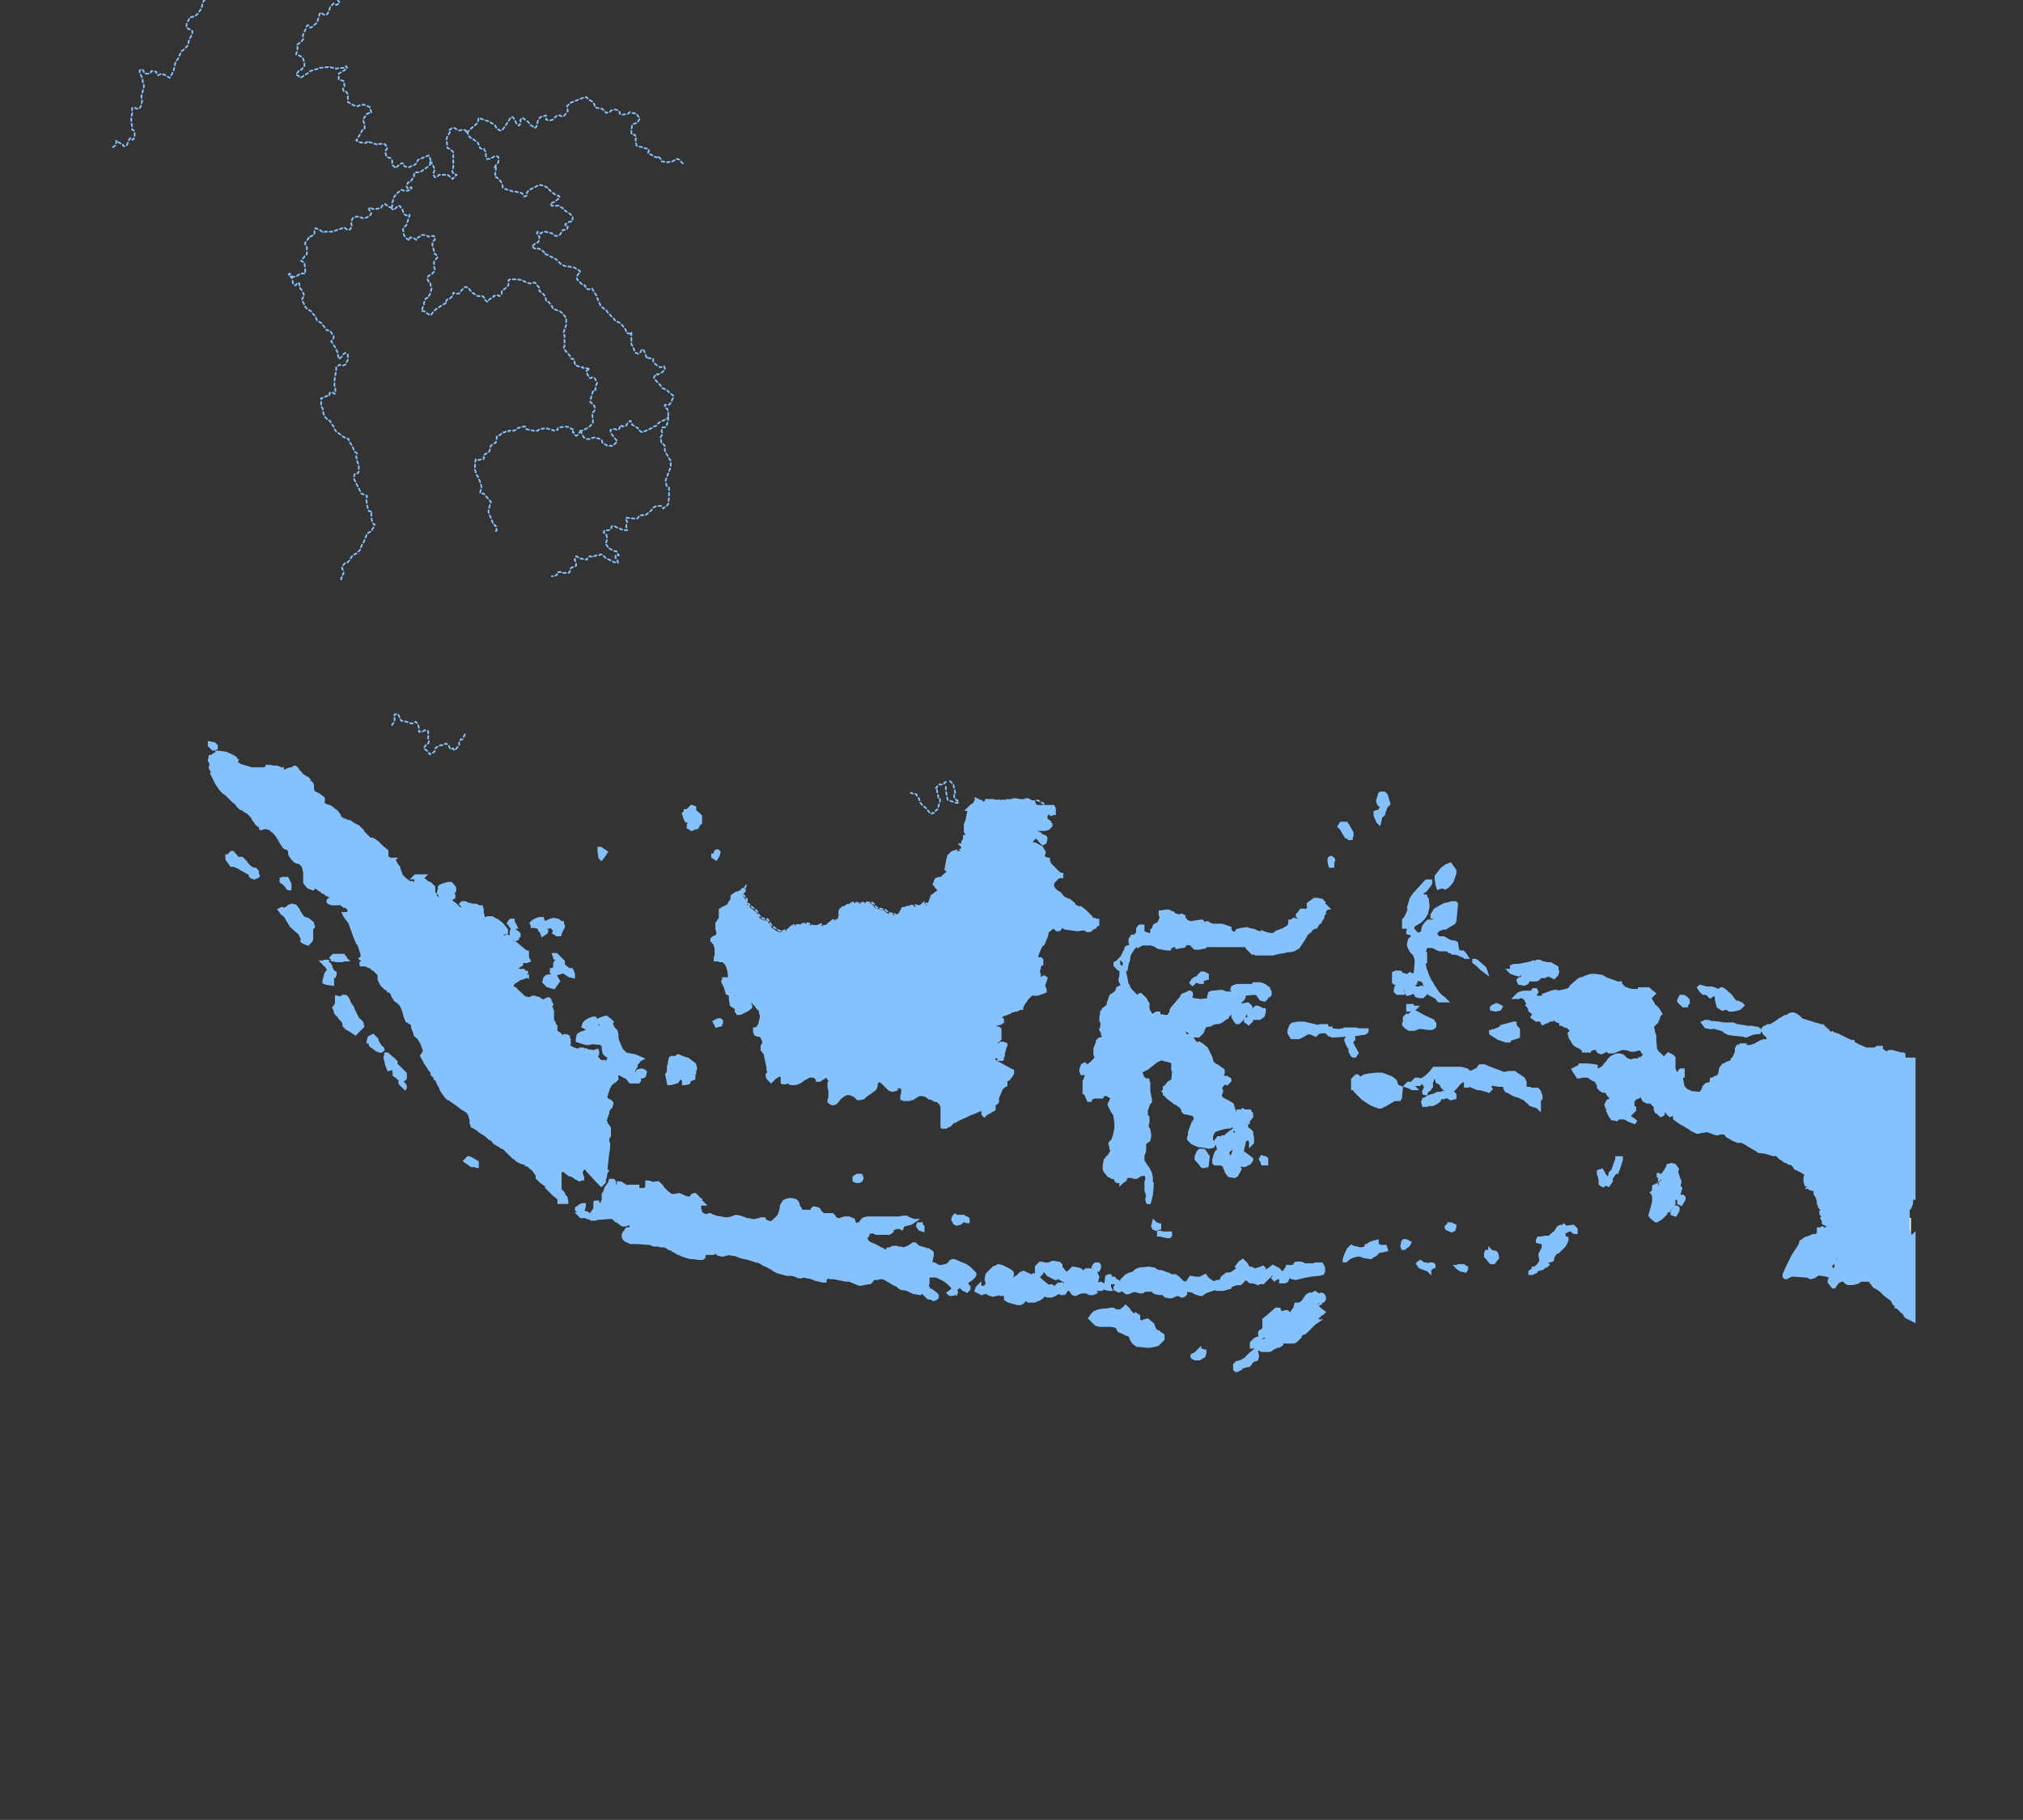 <?xml version="1.0" encoding="utf-8"?>
<!-- Generator: Adobe Illustrator 23.0.1, SVG Export Plug-In . SVG Version: 6.00 Build 0)  -->
<svg version="1.1" id="Layer_1" xmlns="http://www.w3.org/2000/svg" xmlns:xlink="http://www.w3.org/1999/xlink" x="0px" y="0px"
	 viewBox="0 0 241.9 217.6" style="enable-background:new 0 0 241.9 217.6;" xml:space="preserve">
<rect x="0" y="0" width="241.9" height="217.6" fill="#333333" stroke="none"/>
<style type="text/css">
	.st0{fill:none;stroke:#85c1fd;stroke-width:0.2;stroke-linecap:round;stroke-linejoin:round;stroke-dasharray:0.32;}
	.st1{fill:none;stroke:#FFFFFF;stroke-width:0.2;stroke-linecap:round;stroke-linejoin:round;stroke-miterlimit:10;}
	.st2{fill:#85c1fd;stroke:#85c1fd;stroke-width:0.5;}
</style>
<title>bangladesh</title>
<g>
	<path class="st0" d="M89.2,105.9l-0.1,0.2l-0.4,0.5l0.1,0.3l0.1,0.2H89l0.3,0.4v0.3l0.1,0.2l0.1,0.1h0.1v0.1l0.4,0.3l0.4,0.3
		l0.3,0.4v0.1v0.1l0.4,0.3l0.1,0.1h0.1l0.1,0.1h0.1h0.1h0.1h0.1l0.5,0.8l0.6,0.4l0.3,0.2h0.1l0.1,0.1h0.1l0.1-0.1l0.4-0.1l0.4-0.1
		l0.1-0.1V111l0.3-0.3l0.1-0.1h0.2h0.3h0.1l0.8-0.2h0.1h0.2l0.3,0.1l0.3,0.2H97h0.6l0.4-0.1l0.1-0.1h0.1l0.1,0.1l0.2,0.1h0.3h0.1
		h0.1H99v-0.1l0.1-0.1v-0.1l0.1-0.1l0.3-0.2l0.1-0.1h0.1h0.3h0.1h0.2h0.1l0.3-1.1v-0.1h-0.1v-0.1l0.1-0.2l0.4-0.2l0.7-0.3l0.2-0.1
		l0.8,0.1l0.9-0.1h0.4h0.1l0.2,0.1l0.1,0.1l0.3,0.4l1,0.3h0.1l0.1,0.1l0.4,0.3h0.5l0.2,0.2h0.1v0.1h0.1l0.6-0.4l0.2-0.2l0.1-0.2
		l0.1-0.1h0.1l0.1-0.2h0.1h0.2l0.1-0.1h0.1h0.1l0.3-0.1l0.6,0.2l0.3-0.2l0.4-0.1l0.1-0.1v0.1h0.1h0.1l0.1,0.1l0.1,0.1l0.1,0.1h0.1
		h0.1h0.1l0.1-0.1l0.4-0.8l0.2-0.6l0.4-0.3l0.3-0.2l0.1-0.1v-0.4V106h-0.1v0.1l-0.2-0.2l-0.2-0.3l0.1-0.1v-0.2l0.1-0.2l0.3-0.1h0.2
		h0.1l0.1-0.1l0.3-0.3l0.4-0.3l0.4-0.3h0.1h0.1V104l0.1-0.1l-0.2-0.3h-0.1l-0.1-0.1h-0.2l-0.1,0.1l-0.1-0.1l0.2-1.1l0.1-0.3v-0.1
		l0.4-0.4l0.3-0.1v0.1l0.1,0.1h0.3l0.4-0.2l0.1-0.1l0.1-0.6l-0.1-0.1h0.1v-0.4l0.1-0.1l0.1-0.3V100h0.1h0.1h0.1v-0.1v-0.1l-0.1-0.3
		l-0.1-0.2v-0.1v-0.1v-0.2v-0.2v-0.2l0.2-0.5l0.2-1V97v-0.1l0.1-0.3h0.1l0.3-0.3h0.1l0.4-0.4v-0.1l0.1-0.1v-0.1l0.4,0.2h0.1l0.2,0.2
		l0.1,0.1h0.1l0.3-0.3l0.1-0.1h0.7l0.5,0.2v0.1h0.1h0.1l0.3-0.1v-0.1h0.5h0.2h0.6l0.2-0.1h0.1h0.1h0.1l0.5,0.1h0.5h0.1l0.1-0.1h0.1
		h0.1l0.7,0.4v0.1l0.1,0.1l0.1,0.1l0.2,0.1h0.1h0.1h0.3 M124.9,96.6h0.2h0.5h0.2h0.1"/>
	<polyline class="st0" points="113.6,93.4 113.8,93.6 114,93.8 114.1,94.3 114.2,94.7 114.2,94.8 114.2,94.9 114.1,94.9 114.1,95 
		114.1,95.4 114.2,95.5 114.3,95.6 114.4,95.7 114.5,95.7 114.5,95.8 114.6,95.8 114.6,95.9 114.5,96 114.4,96 113.4,95.7 
		113.4,95.7 113.3,95.6 113.1,94.5 113.1,94.2 113.1,94.1 113.1,93.8 	"/>
	<polyline class="st0" points="113.1,93.5 112.9,93.6 112.9,93.7 112.8,93.7 112.7,93.8 112.6,93.8 112.5,93.8 112.5,93.8 
		112.4,93.8 112.3,93.8 112,94.1 112,94.2 111.9,94.2 112,94.2 112,94.3 112.1,94.9 112.2,95.2 112.2,95.3 112.2,95.4 112.3,95.5 
		112.4,95.5 112.4,95.8 112.1,96.8 112,96.8 111.7,97.2 111.5,97.2 111.4,97.3 111.3,97.3 111.2,97.2 111.2,97.2 110.6,96.5 
		110.3,96.3 110,95.9 109.9,95.5 109.7,95.2 109.6,95.1 109.6,95 109.4,94.9 109.3,94.9 109.2,94.9 108.9,94.8 	"/>
	<polyline class="st0" points="46.9,86.7 46.9,86.6 47.1,86.4 47.2,86 47.2,85.9 47.1,85.8 47.2,85.4 47.3,85.4 47.5,85.4 
		47.6,85.4 47.8,85.8 47.8,85.9 48,86.2 48.1,86.2 48.3,86.2 49.2,86.5 49.4,86.5 49.5,86.4 49.7,86.3 50,86.6 50.1,87.1 50.1,87.2 
		50.1,87.3 50.1,87.5 50.5,87.5 50.8,87.3 51.2,87.4 51.2,87.7 51.2,88 51.2,88.3 51.3,88.6 51.2,88.9 51.1,88.9 51,89 50.7,89.4 
		50.7,89.5 51.1,89.8 51.4,90.2 51.5,90.1 51.6,90.1 51.8,90 52,89.8 52.1,89.4 52.7,89.1 53,89.1 53.3,88.9 53.5,89 53.7,89.2 
		53.7,89.3 53.9,89.6 54.1,89.5 54.2,89.5 54.3,89.7 54.4,89.7 54.9,89.1 54.9,89 54.9,88.9 54.9,88.7 55,88.6 55.1,88.4 55.3,88.4 
		55.6,87.8 55.6,87.5 	"/>
	<path class="st0" d="M157.2,154.9l-0.1,0.3l0.1,0.1h0.3l0.3-0.1l0.2,0.1l0.1,0.2v0.2l-0.1,0.2l-0.3,0.1h-0.3l-0.2,0.1l-0.1,0.2
		l0.1,0.2l0.2,0.3l0.2,0.2l0.4,0.3 M155,155.9l-0.1,0.4l-0.4,0.6l-0.1,0.2h-0.3l-0.1-0.2l-0.1-0.1h-0.2l-0.2,0.1h-0.2l-0.3-0.1
		l-0.1-0.3"/>
	<polyline class="st1" points="228.4,155.7 228.4,145.8 228.4,145.7 228.4,145.8 228.2,145.8 228,145.6 227.9,145.3 227.8,145.3 
		227.8,145 227.8,144.8 227.8,144.6 228,144.5 228.2,144 228.2,143.9 228.1,143.8 228.2,143.7 228.3,143.3 228.4,143.3 228.4,143.3 
		228.4,141.8 228.4,136.9 228.4,126.7 228.4,126.7 	"/>
	<polyline class="st0" points="59.3,63.5 59.4,63.4 59.3,63 59.3,62.9 59.2,62.9 59.2,62.8 59,62.7 58.4,61.2 58.4,61.1 58.6,60.3 
		58.7,60 58.6,59.9 58,59.2 57.8,59 57.5,59 57.4,58.9 57.5,58.6 57.5,58.5 57.6,58.3 57.4,57.6 57.1,56.9 57,56.8 56.8,56.2 
		56.8,56.1 56.8,56.1 56.8,55.8 56.8,55.3 56.9,54.9 57,54.9 57.2,55 57.3,55 57.6,54.9 57.8,54.9 57.9,54.7 57.8,54.6 57.8,54.5 
		58,54.3 58.5,54 58.6,53.7 58.6,53.5 58.7,53.3 58.8,53.2 59,53.1 59.3,52.9 59.4,52.4 59.4,52.3 59.4,52.2 59.5,52.1 59.6,52.1 
		59.8,52 60,51.8 60.1,51.7 60.3,51.7 60.5,51.6 60.8,51.6 60.8,51.5 61.1,51.5 61.4,51.5 61.7,51.4 61.9,51.2 62.2,51.1 62.6,51 
		62.8,51 62.9,51.3 63.8,51.5 64.3,51.5 64.4,51.4 64.6,51.3 65.3,51.2 66,51.4 66.1,51.4 66.2,51.5 66.6,51.4 66.7,51.4 66.7,51.2 
		66.9,51.1 67.7,51 68.1,51.1 68.2,51.2 68.4,51.3 68.6,51.4 68.5,51.5 68.5,51.7 68.6,51.7 68.7,52 68.9,52.1 69.1,52 69.2,51.9 
		69.3,51.7 69.4,51.5 69.5,51.5 	"/>
	<polyline class="st0" points="69.5,51.5 69.5,51.7 69.8,52.3 70.2,52.5 70.5,52.5 70.7,52.4 71.1,52.3 71.8,52.5 72,52.7 72,52.9 
		72.1,53 72.5,53.2 72.6,53.3 72.7,53.3 73.3,53.3 73.4,53.2 73.8,52.8 73.7,52.6 73.5,52.4 73.2,52 73,51.6 73,51.4 73.4,51.3 
		73.6,51.3 73.7,51.4 74,51.3 74.1,51.2 74.1,51 74.1,50.9 74.2,50.9 74.3,50.9 74.4,51 74.8,50.9 74.9,50.9 74.9,50.8 75.1,50.5 
		75.4,50.3 75.6,50.8 75.8,50.9 76.1,51.1 76.3,51.2 76.3,51.3 76.5,51.5 76.8,51.7 77.9,51.2 78.2,51 78.5,50.9 78.6,50.7 79,50.4 
		79.5,50.2 79.9,49.9 	"/>
	<polyline class="st0" points="79.9,49.9 79.9,50.1 79.8,50.6 79.7,50.9 79.5,51.1 79.4,51.1 79.3,51.1 79.2,51.1 79.1,51.6 
		79.2,51.7 79.2,51.9 79,52.3 79,52.4 79.1,53 79.2,53 79.5,53.3 79.5,53.8 79.5,53.9 80,54.8 80.2,55.1 80.2,55.8 80.1,56.1 
		79.6,57.4 79.6,57.6 79.7,58 79.7,58.1 80,58.3 80,59.2 80,59.4 79.9,60.3 79.8,60.4 79.3,60.8 79.2,60.6 79.1,60.5 79,60.5 
		78.7,60.5 78.5,60.5 78.3,60.6 78.1,60.7 77.9,61 77.8,61.1 77.7,61.2 77.3,61.5 77.2,61.6 77.1,61.6 76.8,61.6 76.5,61.6 
		76.3,61.9 76.2,62 76.1,62 75.8,62 74.9,61.9 74.8,62 75,62.4 74.9,62.7 74.9,62.8 74.9,63.2 75,63.4 74.8,63.4 74.3,63.3 
		74.1,63.2 73.4,62.9 73.2,62.9 73.1,63 73.1,63.2 72.8,63.4 72.7,63.4 72.6,63.4 72.5,63.4 72.3,63.4 72.2,63.6 72.2,63.7 
		72.5,63.9 72.6,64.4 72.5,64.8 72.4,65 72.7,65.4 72.7,65.5 73.5,65.9 73.7,65.9 73.8,66.1 74,66.4 73.9,66.4 73.8,66.4 73.6,66.4 
		73.6,66.7 73.8,66.9 73.9,67.3 73.4,67.2 72.8,66.9 72.4,66.7 72,66.3 71.9,66.3 71.8,66.3 71.6,66.4 71.3,66.4 71.1,66.5 71,66.5 
		70.9,66.6 70.5,66.5 70.2,66.8 70.2,66.9 69.9,66.9 69.6,66.8 69.5,66.8 69.4,66.8 68.9,66.5 68.8,66.7 68.8,66.8 68.7,66.9 
		68.8,67.1 68.8,67.1 68.9,67.5 68.9,67.6 68.8,67.7 68.5,67.8 68.3,67.9 68.2,68 68.2,68.1 68.2,68.2 68.1,68.4 68,68.5 67.9,68.5 
		67.6,68.5 67.5,68.5 67.4,68.5 67.3,68.5 67.2,68.5 67.1,68.4 66.7,68.4 66.7,68.6 66.6,68.7 66.3,68.9 66,68.9 	"/>
	<polyline class="st0" points="46.8,24.8 46.9,25 47.1,25.1 47.4,24.8 47.5,24.7 47.6,24.6 47.7,24.6 47.9,24.7 47.9,24.8 48,24.9 
		48.1,25 48.2,25.3 48.3,25.6 48.7,25.8 48.9,25.7 49,25.7 48.9,26 48.8,26.3 48.6,26.9 48.5,27 48.3,27.2 48.2,27.4 48.2,27.5 
		48.3,28.1 48.5,28.4 48.6,28.5 48.9,28.7 49,28.7 49,28.4 49.2,28.4 49.5,28.5 49.7,28.6 49.8,28.7 49.9,28.5 50.1,28.3 50.2,28.3 
		50.3,28.2 50.4,28.1 50.6,28.1 50.9,28.1 51.1,28.2 51.2,28.3 51.8,28.2 52,28.3 52,28.3 52,28.5 52,28.7 51.8,28.8 51.7,29.2 
		51.7,29.3 52,30.4 52.1,30.4 52.3,30.6 52.3,30.8 52.2,30.9 52.1,31 51.9,31.3 51.9,31.4 51.9,31.9 52,32.2 51.9,32.5 51.6,32.8 
		51.4,32.9 51.2,33 51.1,33.4 51.1,33.4 51.2,33.5 51.2,33.6 51.4,33.7 51.6,34.5 51.5,34.9 51.4,35.2 51.2,35.5 51.2,35.6 
		51.1,35.6 50.9,35.7 50.7,36.2 50.7,36.3 50.7,36.4 50.5,36.9 50.5,37 50.4,37 50.5,37.2 50.5,37.2 50.6,37.2 50.7,37.2 50.9,37.3 
		51.1,37.5 51.5,37.7 51.8,37.3 52.1,37 52.4,36.8 53,36.4 53.4,36.2 53.3,36.1 53.4,35.9 53.6,35.7 53.8,35.7 54.1,35.4 54.2,35.1 
		54.2,35 54.6,35.1 54.7,35.1 54.9,35.1 55.2,34.7 55.5,34.4 55.6,34.3 55.6,34.3 55.7,34.3 55.9,34.4 56,34.4 56.2,34.7 56.4,34.9 
		56.5,35 57.1,35.4 57.3,35.4 57.5,35.4 57.7,35.4 57.9,35.6 57.9,35.6 57.9,35.8 58.3,36.1 58.5,35.8 59,35.5 59,35.4 59.4,35.3 
		59.5,35.3 59.7,35.4 59.9,35.3 60,35.1 60,34.8 60.2,34.6 60.3,34.6 60.8,34.1 60.8,33.8 60.8,33.6 60.8,33.5 61,33.4 61.3,33.4 
		61.5,33.4 61.6,33.4 61.9,33.4 62.4,33.5 63,33.8 63.4,33.9 63.8,33.8 64,33.8 64.3,34.2 64.5,34.4 64.5,34.6 64.5,34.8 65,35.2 
		65.1,35.3 65.2,35.6 65.3,35.8 65.3,35.9 65.3,36 65.6,36.1 65.9,36.5 66,36.6 66.1,36.9 66.9,37.2 67.2,37.4 67.3,37.5 67.6,37.9 
		67.7,38 67.7,38.1 67.7,38.5 67.7,38.6 67.7,38.9 67.6,39.1 67.6,39.2 67.5,39.3 67.5,39.5 67.4,39.7 67.4,39.9 67.4,39.9 
		67.5,40.1 67.5,40.8 67.5,40.9 67.5,41.1 67.5,41.3 67.5,41.4 67.4,41.6 67.5,41.8 68.2,42.6 68.3,42.9 68.4,42.9 68.5,42.9 
		68.6,43 68.7,43.1 68.7,43.4 68.8,43.6 68.8,43.7 68.9,43.7 69.4,43.9 69.5,43.9 69.7,43.9 69.7,44 69.9,44 70.5,44.1 70.5,44.2 
		70.3,44.2 70.2,44.3 70.1,44.4 70.3,44.9 70.4,45 70.5,45.2 70.7,45.2 70.8,45.1 71.1,45.2 71.2,45.4 71.3,45.6 71.4,45.8 71.3,46 
		71.2,46.5 71.2,46.6 71.1,46.7 71.1,46.8 70.9,46.8 70.6,47.8 70.6,48.1 70.9,48.3 71.1,48.6 71.1,49 71.1,49.1 71,49.2 70.8,49.4 
		70.9,50.2 70.9,50.3 70.9,50.5 70.8,50.7 70.7,50.8 70.5,51 70.2,51.2 69.8,51.4 69.6,51.5 69.5,51.5 	"/>
	<polyline class="st0" points="40.8,69.3 40.8,69.1 40.9,69 40.9,68.8 41,68.7 41.1,68.5 41,68.1 40.9,68 40.9,67.8 41.1,67.5 
		41.3,67.3 41.5,67.3 41.7,67.1 42.1,66.5 42.3,66.3 42.4,66.3 42.5,66.2 42.6,66.2 42.9,65.9 43.1,65.7 43.1,65.6 43.3,65.1 
		43.5,64.8 43.9,63.8 44.4,63.5 44.7,63 44.8,62.7 44.7,62.7 44.5,62.4 44.4,61.9 44.4,61.4 44.5,61.2 44.1,61.1 43.9,60.5 
		43.9,60.5 43.8,59.7 43.9,59.3 43.2,59 43,58.6 42.3,57.2 42.4,56.7 42.6,56.6 42.8,56.6 42.8,56.5 42.9,56.4 42.9,55.6 42.8,55.4 
		42.7,55.1 42.7,54.9 42.6,54.7 42.6,54.5 42.7,54.2 42.4,54 42.1,53.3 41.9,53 41.7,52.7 41.7,52.5 41.4,52.4 41,52.2 40.9,52.1 
		40.2,51.6 40,51.3 39.9,51 39.8,50.9 39.5,50.4 39.4,50.3 39.3,50.2 39.2,50.2 38.9,49.9 38.7,49.5 38.6,49.1 38.6,49 38.6,48.9 
		38.5,48.7 38.4,48.6 38.4,48.2 38.4,47.7 38.4,47.6 38.5,47.6 39.2,47.3 39.4,47.3 39.4,47 39.7,46.9 39.9,47 40,47.1 40.1,47 
		40.1,46.9 40.1,46.7 40.1,46.6 40.1,46.5 40,46.2 40,46.1 40,45.9 40,45.8 40,45.7 40,45.5 40,45.4 40.2,44.3 40.2,43.9 40.5,43.7 
		40.6,43.6 40.9,43.7 41,43.7 41.3,43.6 41.6,43 41.6,42.4 41.3,42.2 41.1,42.3 40.9,42.6 40.6,42.9 40.5,42.9 40.4,42.4 40.4,42.2 
		40,41.4 39.8,41.1 39.6,40.8 39.7,40.7 39.9,40.4 39.9,40.2 39.7,39.9 39.5,39.6 39.4,39.5 39.3,39.5 39.1,39.5 38.8,39.1 38.7,39 
		38.4,38.6 38.2,38.5 37.9,38.3 37.7,37.8 37.3,37.4 37.2,37.2 36.8,37 36.5,36.7 36.5,36.6 36.1,35.9 36.2,35.6 36.3,35.5 
		36.4,35.4 36.1,34.7 35.9,34.5 35.8,34.2 35.8,34.1 35.8,34.1 35.8,33.9 35.6,33.8 35.5,33.9 35.4,34.1 35.3,34.1 35.2,34.1 
		35,33.8 35,33.6 35,33.5 35,33.4 34.8,33.1 34.6,33 34.5,32.9 34.6,32.7 34.7,32.8 35,33.1 35.2,33.1 35.5,33 35.8,32.8 35.9,32.7 
		36.4,32.7 36.5,32.7 36.5,32.6 36.5,32.5 36.5,32.3 36.4,31.4 36.2,31.3 36,31.2 36.4,30.7 36.5,30.5 36.7,30.4 36.7,30.1 
		36.7,29.9 36.7,29.6 36.5,29.2 36.5,29 36.9,28.5 36.9,28.3 37.1,28.3 37.3,28.2 37.6,28 37.6,27.9 37.6,27.6 37.7,27.3 37.8,27.3 
		38,27.4 38.2,27.5 38.4,27.6 38.6,27.8 38.9,27.7 39.2,27.7 39.5,27.7 39.8,27.7 40.3,27.5 41.2,27.2 41.4,27.4 41.7,27.5 
		41.9,27.4 42,27.1 42.1,27 42,26.8 42,26.8 42.1,26.2 42.3,26 42.6,25.9 42.8,25.9 43,25.9 43.1,26 43.2,26 43.4,26.1 43.9,26 
		44,25.9 44.2,25.8 44.3,25.7 44.4,25.5 44.1,25 44.2,24.8 44.6,25 44.9,25 45.4,24.9 45.5,24.9 45.6,24.8 45.7,24.6 45.8,24.5 
		46.1,24.4 46.2,24.5 46.3,24.6 46.4,24.7 46.7,24.8 46.8,24.8 	"/>
	<polyline class="st0" points="55.8,15.8 55.9,15.8 56,16.1 56,16.2 56.3,16.5 56.4,16.5 56.5,16.6 57.1,17 57.2,17.2 57.4,17.7 
		57.6,17.8 57.7,17.8 57.9,17.8 57.9,17.9 58.1,18.2 58.1,18.5 58.1,18.6 58.1,18.7 58.2,19 58.6,19 59.1,18.7 59.5,18.7 59.6,18.8 
		59.6,19.3 59.6,19.4 59.5,19.5 59.4,19.6 59.2,19.9 59.1,20.1 59.3,20 59.3,20.2 59.2,20.9 59.3,20.9 59.3,21.2 59.4,21.2 
		59.9,21.7 60.1,22.2 60.1,22.4 60.4,22.6 60.5,22.6 60.7,22.7 61.1,22.8 61.3,22.9 61.6,22.9 62.4,23.1 62.5,23.2 62.6,23.4 
		62.7,23.5 63,23.4 63,23.1 63.1,22.9 63.5,22.6 64.5,22.1 65,22.2 65.2,22.3 65.4,22.4 65.6,22.5 65.6,22.6 66,23 66.3,23.2 
		66.7,23.4 66.8,23.4 66.9,23.5 66.9,23.7 66.7,23.8 66.4,24.1 66.1,24.2 65.8,24.4 65.9,24.5 66,24.6 66.4,24.6 66.6,24.6 
		66.8,24.6 67.3,24.9 67.3,25 67.9,25.4 68.2,25.6 68.5,26 68.4,26.4 68.4,26.5 68.1,26.5 67.8,26.7 67.6,26.8 67.6,27 67.8,27 
		67.9,27.1 67.8,27.4 67.5,27.5 67.3,27.5 67.1,27.7 67.1,27.8 67,28 66.9,28.1 66.7,28.2 66.4,28.2 66.1,28 66,27.9 65.2,27.7 
		65.1,27.7 64.8,27.8 64.7,27.9 64.5,27.9 64.4,27.8 64.3,27.7 64.2,27.9 64.3,28.1 64.4,28.2 64.5,28.3 64.5,28.3 64.5,28.5 
		64.5,28.7 64.3,29 64,29.1 63.6,29.5 64.1,29.8 64.4,29.7 64.9,30 65.1,30.2 65.1,30.4 65.3,30.4 66.5,31 66.6,31.1 66.7,31.2 
		67.1,31.6 67.5,31.8 68.2,31.9 68.7,32 69,32.2 69.2,32.3 69.4,32.5 69.4,32.6 69.2,32.7 69,33 69,33.2 69,33.4 69.4,33.8 
		69.7,34.1 69.9,34.1 70,34.2 70,34.4 70.1,34.5 70.4,34.6 70.8,34.5 71.1,35 71.3,35.3 71.6,36.1 71.9,36.7 72.1,36.8 72.2,36.9 
		72.4,37 72.5,37.1 72.7,37.4 73.1,37.8 73.2,37.9 73.4,38.1 73.6,38.4 73.9,38.5 74.1,38.6 74.5,39 74.8,39.4 74.9,39.7 74.9,39.8 
		75.3,39.9 75.5,39.7 75.5,39.9 75.5,40.2 75.5,41.2 75.6,41.3 76,42.2 76.1,42.2 76.3,42.3 76.4,42.2 76.6,42.1 76.7,41.9 
		76.7,41.8 76.9,41.8 77,41.9 77.3,42.7 77.4,42.9 77.5,42.8 77.6,42.8 77.9,42.9 78.1,42.9 78.1,43.1 78.1,43.2 78.2,43.3 
		78.3,43.5 78.9,43.9 79.1,43.9 79.2,43.8 79.4,43.8 79.5,44 79.5,44.1 79.5,44.2 79.2,44.5 78.6,44.8 78.5,44.7 78.4,44.8 
		78.2,45.1 78.2,45.2 78.6,45.7 79,46.1 79.2,46.4 79.7,46.6 80,46.9 80.5,47.3 80.5,47.5 80.5,47.6 80.4,47.7 80.3,48 80.1,48.3 
		80,48.4 79.5,48.4 79.5,48.5 79.5,48.7 79.8,48.9 79.9,49.3 79.9,49.8 79.9,49.9 	"/>
	<polyline class="st0" points="46.8,24.8 46.9,24.7 46.9,24.6 46.9,24.2 47,24 47.1,23.6 47.3,23.3 47.5,23.1 47.6,23 48,22.7 
		48.3,22.8 48.4,22.8 48.5,22.8 48.7,22.8 48.8,22.8 49,22.7 49.2,22.6 49.2,22.4 49,22.4 48.9,22.5 48.8,22.5 48.7,22.5 48.6,22.2 
		48.8,21.8 48.9,21.8 49,21.8 49.1,21.7 49.3,21.4 49.5,21.1 49.5,20.9 49.6,20.6 49.8,20.6 49.9,20.6 50.1,20.6 50.2,20.6 
		50.8,20.2 51.2,19.9 51.3,19.8 51.5,19.6 51.4,19.4 	"/>
	<polyline class="st0" points="51.4,19.4 51.6,19.4 52,20.3 51.9,20.5 51.8,20.9 51.9,21 52,21.2 52.3,21.1 52.5,20.9 53,20.9 
		53.3,20.9 53.5,20.9 53.8,21.1 53.9,21.2 54.1,21.4 54.2,21.3 54.5,21 54.6,20.9 54.5,20.9 54.3,20.7 54.2,20.7 54.1,20.6 
		54.1,20.4 54.2,20 54.2,19.8 54.2,19.1 54.2,18.7 54.2,18.2 53.8,17.8 53.5,17.7 53.4,16.6 53.5,16.3 53.8,15.8 53.7,15.7 
		53.7,15.6 53.9,15.4 54.1,15.3 54.2,15.3 54.3,15.3 54.9,15.6 55.4,15.5 55.7,15.6 55.8,15.8 	"/>
	<polyline class="st0" points="55.8,15.8 56,15.7 56.4,15.3 57,14.8 57.2,14.4 57.2,14.2 57.3,14.1 57.4,14.1 57.5,14.2 58.4,14.5 
		59.1,14.9 59.2,15 59.4,15.4 59.8,15.6 60,15.6 60.4,15.1 61.1,14 61.3,14 61.4,14.1 61.6,14.4 61.7,14.7 61.8,14.8 61.9,14.9 
		62,15 62.1,15 62.3,14.6 62.2,14.4 62.4,14.1 62.5,14.1 63.2,14.6 63.3,14.8 63.5,15 63.7,15.1 63.9,15.3 64.1,15.2 64.2,15 
		64.2,15 64.3,14.5 64.4,14.3 64.6,14 65.3,13.8 65.3,14.1 65.3,14.3 65.7,14.4 65.8,14.4 66.1,14.3 66.3,14.1 66.5,13.9 66.7,13.8 
		67,13.8 67.1,13.9 67.4,13.9 67.9,13.3 67.8,12.7 68.2,12.3 69.7,11.7 70.1,11.6 70.4,11.9 70.9,12.2 71,12.4 71.1,12.5 71.1,12.6 
		71.1,12.7 71.1,12.8 71.4,12.9 71.9,13 72,13 72.3,13.3 72.5,13.5 72.9,13.4 73,13.3 73.1,13.2 73.4,13.1 73.6,13.1 73.9,13.2 
		74,13.3 74.1,13.4 74.1,13.6 74.1,13.6 74.3,13.7 74.5,13.7 75.1,13.6 75.2,13.5 75.3,13.4 75.6,13.5 76.1,13.6 76.3,13.9 76.4,14 
		76.5,14.2 76.2,14.7 75.8,14.8 75.6,14.9 75.5,15.5 75.5,15.6 75.5,15.7 75.5,16 75.6,16 75.7,16.1 75.9,16.1 76.1,16.5 76,16.6 
		76,16.7 76.1,17.4 76.3,17.5 76.8,17.6 77,17.7 77.5,17.8 77.6,17.9 77.6,18 77.5,18.2 77.5,18.3 78.4,18.8 78.6,18.8 78.6,18.7 
		78.7,18.7 78.9,18.9 79,19 79.1,19.3 79.2,19.3 79.8,19.4 80.4,19.3 80.6,19.2 80.7,19.1 80.8,19 80.9,19 81.3,19.1 81.5,19.4 
		81.6,19.5 81.7,19.6 81.8,19.5 	"/>
	<polyline class="st0" points="13.5,17.6 13.8,17.4 13.9,17.1 13.9,16.8 14.3,17.1 14.6,17.2 14.7,17.3 14.7,17.4 14.9,17.5 
		15.1,17.4 15.2,17.3 15.3,17 15.5,16.6 15.6,16.5 15.8,16.6 15.8,16.7 15.9,16.7 16.1,16.4 16.1,16.1 16.1,15.9 16.1,15.8 16,15.6 
		15.8,15.5 15.8,15.1 15.7,14.6 15.7,14.3 15.7,14 15.8,13.6 15.8,13.3 15.8,13 15.8,12.9 16.1,12.9 16.2,12.9 16.3,13 16.4,13 
		16.5,13 16.6,13 16.8,12.8 17,12.1 16.9,11.5 17,11.2 17.2,10.4 17.2,10.1 17.1,9.9 17,9.3 16.8,8.9 16.7,8.7 16.7,8.4 16.7,8.4 
		16.9,8.3 17,8.3 17.1,8.4 17.1,8.4 17.3,8.8 17.4,8.8 17.6,8.8 17.9,8.8 18,8.7 18.1,8.5 18.3,8.5 18.7,8.6 18.7,8.7 18.8,8.9 
		18.9,9 19.1,8.9 19.3,8.8 19.8,9 20.1,9.2 20.3,9.3 20.3,9.3 20.7,8.6 20.8,8.3 20.9,7.8 21,7.4 21.3,7 21.7,6.1 21.9,6 22.4,5.5 
		22.5,5.3 22.6,4.8 23,4 23,3.7 22.9,3.6 22.7,3.5 22.6,3.5 22.5,3.4 22.4,3.4 22.3,3.3 22.3,3.2 22.3,2.9 22.5,2.5 22.6,2.3 
		22.6,2.2 22.7,2.1 23,2 23.1,2 23.2,2 23.6,1.7 24.1,1 24.2,0.5 24.4,0 24.5,0 	"/>
	<polyline class="st0" points="40.4,0 40.6,0.3 40.6,0.4 40.2,0.6 40.1,0.5 39.9,0.4 39.6,0.7 39.5,0.8 39.4,1.1 39.2,1.6 39.1,1.7 
		38.8,1.8 38.5,1.6 38.3,1.5 38.2,1.7 38.2,1.8 38,2.4 38,2.5 37.8,2.8 37.2,3.3 37.1,3.3 37,3.1 36.8,3 36.7,3.1 36.6,3.3 
		36.6,3.4 36.5,3.6 36.4,3.8 36.3,4 36.2,4.3 36.3,4.6 36.1,4.9 36,5 35.6,5.3 35.5,5.4 35.5,5.5 35.6,5.7 35.5,6.2 35.5,6.2 
		35.4,6.5 35.9,6.7 36.2,6.9 36.4,7.5 36.4,7.9 36.3,8 36.2,8.1 36.1,8.3 35.8,8.4 35.4,8.9 35.5,9 35.6,9 35.8,9.2 35.8,9.2 
		35.9,9.3 36.1,9.2 36.4,9 36.9,8.7 37,8.6 37.1,8.5 37.7,8.3 37.8,8.3 38.3,8.1 38.4,8.1 39.4,8 39.7,8.1 39.9,8.1 40.1,8.2 
		41.2,8.1 41.3,8 41.4,7.9 41.5,8.1 41.5,8.2 41.3,8.3 41.2,8.4 40.8,8.6 40.7,8.7 40.5,8.8 40.5,9.5 41.1,9.7 41.2,10.3 41,10.6 
		41.1,10.9 41.3,10.9 41.4,11 41.5,11.1 41.6,11.3 41.6,11.6 41.6,11.8 41.6,12.2 42.3,12.6 42.8,12.7 43,12.6 43.1,12.6 43.5,12.5 
		44.2,12.8 44.4,13.4 44.4,13.5 44.2,13.5 43.9,13.6 43.4,14.3 43.6,14.9 43.6,15.3 43.6,15.4 43.5,15.4 43.4,15.5 43.3,15.6 
		43.2,15.8 42.6,16.8 43,17 43.5,17.1 43.7,17.1 43.9,17 43.9,16.9 44.5,17.1 44.8,17.2 44.9,17.2 45.1,17.3 45.2,17.2 45.9,17.2 
		46.1,17.3 46.3,17.7 46.2,17.9 46.1,18 46.1,18.1 46.1,18.3 46.2,18.7 46.3,18.8 46.7,18.9 46.9,19.2 46.9,19.4 46.9,19.7 
		47.1,19.9 47.3,20.1 47.5,19.9 47.9,19.6 48,19.5 48.3,19.6 48.3,19.8 48.4,19.9 48.9,20 49.1,19.9 49.6,19.7 49.9,19.4 49.9,19.3 
		50,19.1 51.2,18.6 51.3,18.6 51.5,19.2 51.5,19.3 51.4,19.4 	"/>
	<path id="idn_1_" class="st2" d="M149.2,163.2L149.2,163.2l-0.7,0.2l-0.2,0.1v0.1l-0.4,0.2h-0.1l-0.1-0.1v-0.4v-0.1l0.1-0.1
		l0.1-0.1l0.4-0.1l0.6-0.3l0.4-0.4l0.3-0.3l0.5-0.4h0.1v0.1l0.1,0.6l-0.1,0.3l-0.4,0.1l-0.2,0.2l-0.2,0.3l-0.1,0.1h-0.1v0.1
		L149.2,163.2L149.2,163.2L149.2,163.2z M143.4,161.5L143.4,161.5l-0.4,0.4l-0.2,0.1l-0.2,0.1v0.1l0.1,0.1h0.1l0.1,0.1h0.4h0.1
		l0.5-0.3v-0.1l0.1-0.2v-0.1v-0.1H144l-0.3-0.1h-0.1h-0.1v0.1H143.4z M132.2,156.7H132l-0.6,0.1l-0.5,0.2l-0.1,0.1l-0.1,0.1
		l-0.3,0.4l0.5,0.5l0.1,0.1l0.1,0.1h0.1l0.3,0.1h0.1h0.1h1.1l0.6,0.1l0.3,0.2v0.1l0.1,0.2l0.1,0.1l0.3,0.1l0.6,0.3h0.2l0.1,0.1
		l0.2,0.3v0.1l0.1,0.2l0.2,0.3l0.4,0.3h0.3l0.8,0.1h0.4l0.5-0.1l0.4-0.1l0.1-0.1l0.4-0.4l0.1-0.1v-0.1v-0.3l-0.1-0.1l-0.2-0.1
		l-0.1-0.1l-0.1-0.1h-0.1l-0.2-0.1l-0.3-0.4v-0.1l-0.1-0.3l-0.6-0.5l-0.4,0.1l-0.1,0.1l-0.1,0.1l-0.4-0.2l-0.1-0.1v-0.2v-0.3
		l-0.3-0.2l-0.1,0.1h-0.2l-0.2-0.2l-0.1-0.1l-0.2-0.2l-0.1-0.2l-0.3-0.3l-0.2,0.2l-0.4,0.3h-0.1h-0.4l-0.3-0.1l-0.1-0.1h-0.3
		l-0.9,0.2L132.2,156.7z M155.9,155.6L155.9,155.6l-0.3,0.3l-0.3,0.1h-0.1h-0.1H155l-0.1,0.4l-0.4,0.6l-0.1,0.2h-0.3l-0.1-0.2
		l-0.1-0.1h-0.2l-0.2,0.1h-0.2l-0.3-0.1l-0.1-0.3h-0.3l-0.1,0.1l-0.8,0.7l-0.5,0.4v0.1v0.1v0.2v0.1v0.5v0.1l-0.1,0.1v0.1l-0.3,0.1
		l-0.1,0.1v0.4v0.1l0.1,0.1l0.1-0.1l0.1-0.1h0.1h0.2l0.3,0.2h0.1v0.1h-0.1v0.1l-0.1,0.1l-0.2,0.1h-0.1l-0.1,0.1h-0.1h-0.1l-0.4,0.2
		l-0.2,0.2v0.3l0.2,0.1l0.4,0.2h0.9l0.1-0.1h0.1l0.1-0.1l0.1-0.1h0.1l0.1-0.1h0.1l0.1-0.1h0.2h0.1l0.3-0.2v-0.1v-0.1l0.1-0.1h0.1
		h0.6h0.2h0.3h0.1h0.1l0.1-0.1h0.1l0.2-0.2l0.1-0.1l0.1-0.1l0.1-0.1v-0.1v-0.1l0.1-0.1l0.2-0.1l0.3-0.1l0.5-0.5l0.6-0.6l0.2-0.2h0.1
		V158v-0.1v-0.1v-0.1v-0.1l0.1-0.1v-0.1l0.2-0.1l0.3-0.3h0.1l0.1-0.1l-0.4-0.3l-0.2-0.2l-0.2-0.3l-0.1-0.2l0.1-0.2l0.2-0.1h0.3
		l0.3-0.1l0.1-0.2v-0.2l-0.1-0.2l-0.2-0.1l-0.3,0.1h-0.3l-0.1-0.1l0.1-0.3l-0.1,0.1l-0.4,0.2h-0.1h-0.1h-0.1l-0.3,0.2L155.9,155.6z
		 M116.8,154.3l0.6,0.3l0.2-0.1h0.1l0.1-0.1l0.4,0.2l0.2,0.1l0.3,0.1l0.5-0.1l0.2-0.3l0.1-0.1h0.3l-0.1,0.2v0.2h0.4l0.2-0.1v-0.1
		l-0.2-0.1v-0.3l0.2-0.3l0.4-0.7l0.3-0.7v-0.1l-0.1-0.2l-0.3-0.2l-0.8-0.4l-0.4-0.1l-0.2,0.1l-0.1,0.1h-0.2l-0.8,0.8l-0.1,0.4v0.3
		l0.1,0.1v0.2l-0.1,0.4l-0.4,0.2h-0.2l-0.3-0.1v-0.1l-0.2,0.2L116.8,154.3z M125.1,151.4L125.1,151.4l-0.2,0.2v0.2l0.5,0.6l0.8,0.4
		h0.1l0.1-0.1h0.2l0.7,0.4l0.2,0.2l0.1,0.1l-0.1,0.1l-0.1,0.1l-0.2,0.1l-0.2-0.1H127h-0.1h-0.3l-0.1,0.1l-0.1,0.1l-0.1,0.1l-0.2,0.2
		h-0.1v-0.1l-0.3-0.2l-0.3,0.1l-0.4-0.3l-0.5-0.4l-0.3-0.3l-0.1-0.1v-0.2v-0.1h-0.5l-0.1,0.2l-0.7-0.3l-0.4-0.2l-0.2,0.1h-0.1
		l-0.2,0.2v0.1l-0.4,0.2l-0.3,0.2h-0.2l-0.2,0.1l-0.2,0.3l-0.2,0.4l0.1,0.7l-0.2,0.2v0.5v0.1l0.3,0.2l1.1,0.3h0.3l0.2-0.1l0.1-0.1
		l0.2-0.2l0.2-0.1l0.2,0.1l0.1,0.1h0.2h0.3h0.2l0.4-0.2h0.1l0.3-0.2v-0.1l0.4-0.2h0.1l0.3,0.1h0.4l0.3-0.1l0.3-0.2l0.1-0.1h0.4
		l0.1,0.1h0.1h0.2l0.1-0.1l0.1-0.2l0.8-0.8v-0.2l0.2,0.2v0.2v0.2l-0.1,0.2l-0.2,0.2l0.1,0.1l0.1,0.2l0.2,0.1h0.1l0.4-0.2l0.3-0.1
		h0.2h0.2h0.2l0.2,0.1l0.2,0.1h0.4l0.2-0.1l-0.1-0.1l-0.2-0.1l-0.3-0.1h-0.4h-0.1l-0.2-0.1l0.3-0.2h0.3l0.3-0.1h0.1l0.1,0.1l0.2,0.2
		h0.6h0.2l0.1-0.1l0.1-0.2l-0.1-0.2l-0.2-0.1l-0.4,0.1l-0.1-0.1l-0.1-0.2l0.1-0.2V153l0.1-0.3l-0.3-0.7l-0.2-0.1h-0.1h-0.2h-0.1
		h-0.4l-0.1,0.1l-0.2,0.1l-0.1,0.3v0.1v0.2v0.2l-0.2,0.3v-0.3v-0.2l0.1-0.2v-0.3l-0.2-0.3l-0.3-0.1l-0.5-0.1h-0.1l-0.1,0.1l-0.1,0.1
		l-0.2,0.2l-0.3,0.2l-0.3-0.1l-0.3-0.4l-0.2-0.2v-0.3l-0.2-0.2h-0.1L126,151h-0.1l-0.5,0.2L125.1,151.4z M110.7,151.7L110.7,151.7
		l0.2,0.4l0.2,0.2l0.2,0.2h0.1h0.1h0.3h0.2l0.2,0.1l0.4,0.2l0.2,0.1l0.2,0.1l0.5,0.4l0.3,0.3l0.1,0.1l0.1,0.2v0.2l-0.1,0.1l-0.1,0.1
		l-0.3,0.2l0.1,0.1h0.2h0.1l0.3-0.1l0.1-0.1l-0.1-0.2v0.1l-0.1-0.1v-0.2h0.1l0.2-0.1l0.2-0.3l0.2-0.2l0.2-0.1h0.1l0.2-0.1l0.3-0.1
		l0.5-0.3l0.3-0.3l0.1-0.2v-0.1l-0.1-0.1l-0.6-0.6l-0.2-0.1l-0.1-0.1l-0.2-0.1l-0.3-0.1l-0.2-0.1l-0.7-0.3h-0.2l-0.1,0.1h-0.1
		l-0.1,0.2l-0.3,0.2l-0.1,0.1h-0.2l-0.4,0.1h-0.3l-0.3-0.1l-0.1-0.1l-0.2-0.1l-0.9-0.2h-0.2h-0.1v0.3l0.1,0.1L110.7,151.7z
		 M148.2,151.5l-0.2,0.3l-0.5,0.4l-0.4,0.2h-0.3h-0.1l-0.5,0.4v0.1l-0.3,0.4h-0.3h-0.1l-0.3,0.2l-0.1-0.1h-0.1l-0.6-0.4l-0.3-0.4
		l-0.6,0.3h-0.1H143l-0.6-0.1l-0.2,0.3l-0.1,0.2l-0.3,0.2l-0.4-0.1l-0.1-0.1l-0.2-0.2l-0.2-0.1v-0.1l-0.1-0.1l-0.3-0.2h-0.2H140
		l-0.3-0.2h-0.1l-0.5-0.2l-0.3-0.1h-0.4l-0.4-0.3l-0.6-0.1l-1.1,0.1l-0.3,0.1l-0.5,0.4l-0.4,0.1l-0.4,0.2l-0.4,0.4l-0.1,0.1v0.1v0.2
		v0.2v0.2v0.2v0.1l0.1,0.1l0.4,0.3h0.2l0.5-0.2l0.1-0.1l0.5,0.1l0.3,0.1h0.3l0.1-0.1l0.2-0.1h0.3h0.4h0.3l0.1,0.2l0.2,0.1l0.4,0.1
		h0.1h0.4l0.3,0.3l0.5,0.1h0.1l0.3-0.1l0.1-0.1h0.1l0.2-0.1h0.2l0.2,0.1l0.2,0.1h0.1l0.2-0.1l0.1-0.1v-0.2v-0.2l0.1-0.1l0.8,0.1
		l0.3,0.2l0.6,0.2h0.2l0.4-0.3l1.2-0.4l0.2,0.1h0.2h0.5l0.4-0.1l0.3-0.1h0.1l0.1-0.2l0.5-0.2l0.3-0.1h0.3h0.1l0.1-0.1l0.1-0.1
		l-0.1-0.1V153l-0.1-0.1l-0.1-0.1v-0.1v-0.2l0.4-0.2l0.4-0.2l0.2-0.2l0.1-0.1l-0.3-0.6l-0.1-0.1l-0.3-0.3l-0.3,0.2l-0.3,0.4l0.3,0.1
		l0.1-0.1l0.4-0.2L148.2,151.5z M115.4,154.2L115.4,154.2l0.2,0.1l0.1-0.1l0.1-0.1V154v-0.1l-0.1-0.1l-0.1-0.2h-0.1h-0.2h-0.1
		l-0.1,0.2l-0.1,0.1l0.1,0.1l0.1,0.1L115.4,154.2L115.4,154.2z M133.4,153.9L133.4,153.9v0.2l0.4,0.2l0.2-0.1V154v-0.1h-0.1l0.1-0.2
		l-0.3-0.4l-0.2-0.1l0.1,0.4L133.4,153.9L133.4,153.9z M77.9,141.5L77.9,141.5l-0.4-0.1h-0.1v0.3v0.3v0.1l-0.1,0.1h-0.1l-0.1,0.1
		h-0.1H77h-0.4h-0.2h-0.1v-0.1l-0.1-0.2v-0.1h-0.1h-0.7h-0.1v0.1h-0.1h-0.1H75l-0.5-0.3l-0.3-0.2h-0.1h-0.1v0.1H74v0.2l-0.1,0.1
		h-0.1h-0.1h-0.1l-0.1-0.1l-0.1-0.1v-0.1v-0.1v-0.1v-0.1l-0.1-0.1h-0.2v0.1H73v0.1l-0.5,0.7v0.1l-0.2,0.5l-0.1,0.1v0.1v0.1v0.1v0.1
		v0.4l-0.1,0.1v0.1v0.1L72,144h-0.1l-0.3,0.1h-0.1V144l-0.1-0.1v-0.1h-0.1v0.1h-0.1v0.1v0.3v0.2v0.1l-0.1,0.1l-0.5,0.7l-0.1,0.1
		l-0.1-0.1l-0.1-0.2l-0.1-0.1l-0.4-0.1l-0.2,0.2h-0.1h-0.2l0.2,0.2h0.3H70h0.1l0.1,0.1l0.4,0.1l0.1,0.1h0.1H71h0.1h0.1l0.1-0.1h0.4
		l1.1-0.1h0.1H73h0.1h0.1l0.2,0.1l0.1,0.1l0.1,0.1l0.1,0.1h0.1l0.5,0.4l0.2,0.1h0.2h0.1l0.2-0.1v-0.1h0.1l0.3,0.1h0.1l0.1,0.1v0.2
		v0.1v0.1h-0.1v0.1h-0.1l-0.1,0.1H75l-0.2,0.3l-0.1,0.1l-0.1,0.2v0.3l0.1,0.2l0.1,0.1l0.6,0.3h0.1h0.1h0.5l1.6,0.1l0.5,0.2h0.5
		l0.4,0.1h0.4l0.4,0.2l0.1,0.1l0.3,0.1l0.3,0.2l0.4,0.2l0.1,0.1h0.1l0.4,0.2l0.6,0.2l0.4,0.1h0.1h0.1l0.9,0.1h0.2h0.2H84l0.1-0.1
		v-0.1v-0.1v-0.1l0.1-0.1l0.2-0.1h0.1h0.4h0.4l0.1-0.1l0.4-0.1v0.1v0.1l0.1,0.1l0.4,0.1h0.2l0.1-0.1h0.1h0.2l0.2-0.1l0.4,0.1h0.2
		l0.4,0.1l0.5,0.2l0.4,0.1l0.5,0.1l0.9,0.3l0.5,0.1l0.1,0.1l0.2,0.1l0.1,0.1l0.5,0.2l0.7,0.4l0.1,0.1l0.4,0.2l1.1,0.3h0.3h0.3
		l0.4,0.1l0.4,0.2h0.1h0.1h0.1l0.2-0.1l1.1,0.2l0.4,0.2l0.9,0.2h0.2v-0.1l0.1-0.2l0.3-0.2l0.3,0.1h0.4l1,0.2l0.5,0.1h0.4l0.7,0.3
		l0.5,0.2l1.1-0.2h0.1l0.1-0.1l0.1-0.1v-0.1l0.1-0.1l0.2-0.1h0.3h0.1l0.3-0.1h0.1h0.1h0.2l0.2,0.1h0.1l0.1,0.1l0.5,0.3l0.5,0.3
		l0.3,0.1h0.1v0.1l0.1,0.1l0.3,0.2h0.1l0.6,0.1l0.4,0.2l0.4,0.2h0.2l0.5,0.1l0.1-0.1l0.1-0.1h0.1h0.1l0.3,0.1l0.1,0.1l0.1,0.1v0.1
		v0.1h-0.1l0.2,0.2l0.5,0.1l0.1,0.1h0.1l0.1-0.1h0.1l0.1-0.1v-0.2l-0.1-0.1l-0.1-0.1l-0.4-0.3l-0.1,0.1l-0.4-0.5l-0.1-0.3l0.1-0.3
		v-0.1V152h0.1v-0.1v-0.1l0.1-0.2l0.3-1.5v-0.2v-0.1l-0.1-0.1h-0.1l-0.2-0.2h-0.1l-0.3-0.1l-0.7-0.2h-0.1l-0.2-0.2l-0.1-0.1
		l-0.1-0.1h-0.1h-0.1l-0.1,0.1l-0.2,0.1l-0.1,0.1l-0.7,0.3l-0.4-0.1h-0.4l-0.1-0.1h-0.4l-0.4,0.2h-0.1v0.1h-0.1v0.1h-0.1l-0.2,0.1
		l-0.5-0.3l-0.4-0.1v-0.1l-0.6-0.3l-0.5-0.2l-0.1-0.1l-0.2-0.2l-0.1-0.2v-0.3l0.1-0.1l0.1-0.1l0.1-0.5l-0.1-0.2v-0.1l-0.1-0.1H103
		h-0.1l-0.1,0.1v0.1h-0.1l-0.1,0.1v-0.1h-0.1l-0.2-0.1l-0.1-0.1V147h0.1l0.1,0.1h0.1l0.1-0.1V147l-0.4-0.5l-0.2-0.6l-0.5-0.2h-0.4
		h-0.1l-0.3,0.1l-0.3,0.1h-0.1h-0.2h-0.1h-0.1H100h-0.1v-0.1h-0.1v-0.1l-0.1-0.1v-0.1l-0.2-0.2h-0.1h-0.1h-0.1h-0.1h-0.7l-0.2-0.1
		l-0.1-0.1h-0.1l-0.1-0.1v-0.1H98l-0.1-0.1v-0.1l-0.1-0.1l-0.4-0.1h-0.1l-0.1,0.1v0.1l-0.1,0.1l-0.1,0.1h-0.2h-0.1h-0.7l-0.3-0.1
		v-0.1l-0.1-0.2h-0.1v-0.1l-0.1-0.1v-0.2l-0.1-0.3l-0.2-0.2l-0.4-0.1h-0.3l-0.4,0.1l-0.2,0.1l-0.1,0.2l-0.1,0.1l-0.1,0.2v0.1v0.1
		v0.1l-0.1,0.3v0.1l-0.1,0.2v0.1l-0.2,0.3l-0.1,0.1l-0.3,0.3l-0.1,0.1v0.1h-0.1l-0.4,0.2h-0.1l-0.1-0.1h-0.1l-0.5-0.3v-0.1h-0.3
		l-0.1,0.1h-0.1h-0.1l-0.4,0.1h-0.1h-0.3l-0.3-0.1h-0.3l-0.2-0.1l-0.6-0.2l-0.5-0.1l-0.2,0.1h-0.1l-0.1,0.1h-0.1l-0.5,0.1h-0.2
		l-1.2-0.2l-0.5-0.2l-0.2-0.1h-0.1l-0.2,0.1h-0.1h-0.1h-0.1l-0.4-0.2l-0.1-0.1l-0.1-0.1v-0.1v-0.1l-0.1-0.2v-0.4l-0.1-0.3V144h-0.1
		l-0.1-0.1H84l-0.1-0.1l-0.1-0.1l-0.1-0.1v-0.1h-0.1l-0.2-0.3l-0.2-0.2l-0.1-0.1H83l-0.2,0.1l-0.1,0.2v0.1h-0.1l-0.1,0.1h-0.1
		l-0.1-0.1h-0.1h-0.1l-0.9-0.4l-0.5,0.1h-0.1h-0.2h-0.1h-0.1l-0.1-0.1l-0.4-0.3l-0.5-0.5l-0.1-0.2l-0.1-0.1l-0.1-0.1l-0.1-0.1
		l-0.1-0.1h-0.1h-0.1h-0.1l-0.3,0.1h-0.1h-0.1h-0.1H78L77.9,141.5L77.9,141.5L77.9,141.5z M133.2,152.9L133.2,152.9h-0.2h-0.2
		l-0.1-0.3h-0.1l-0.2,0.1l-0.1,0.8l0.1,0.1v0.1l-0.1,0.2h-0.1v0.1l0.4,0.1h0.1l-0.1-0.2v-0.2v-0.4l0.2-0.1h0.1l0.1,0.1h0.1h0.1
		l0.1-0.2L133.2,152.9z M150.6,152.2L150.6,152.2l-0.1,0.2h-0.1l-0.1,0.1h-0.1l-0.1,0.1h-0.1l-0.6,0.5l0.1,0.1h0.3l0.4,0.1l0.2,0.1
		l0.2-0.1h0.4l0.6-0.6l0.4-0.4l0.4-0.2l0.3-0.1h0.1l0.1-0.1l-0.1-0.1l-0.6-0.3l-0.1,0.1l-0.6,0.4l-0.2,0.3h-0.2l-0.1-0.1v-0.1
		l0.1-0.2v-0.1v-0.1l-0.1-0.1l-0.5,0.2h-0.1l-0.1,0.1l-0.1,0.1h0.2h0.1L150.6,152.2L150.6,152.2z M154.4,152.5L154.4,152.5
		L154.4,152.5l0.1,0.2h0.1l0.3,0.1l0.8-0.2l1-0.2l1-0.1h0.1l0.2-0.1h0.1l0.1-0.2v-0.3v-0.1l-0.2-0.4h-0.1h-0.6l-0.1,0.1h-0.3h-0.9
		l-0.4-0.2h-0.2h-0.2h-0.1H155l-0.1,0.1l-0.2,0.3L154.4,152.5z M153.1,152.7L153.1,152.7l0.1,0.2v0.2v0.1h0.1h0.2h0.1l0.1-0.1h0.1
		l0.1-0.2l0.4-0.7v-0.1h0.1v-0.4l-0.1-0.1v-0.1h-0.1H154v0.1l-0.2,0.2l-0.1,0.2l-0.2,0.2l-0.2,0.3l-0.2-0.2v-0.1h-0.1h-0.1l-0.2,0.1
		l-0.1,0.1l-0.3,0.4l0.1,0.1l0.1-0.1h0.1l0.1-0.1L153.1,152.7L153.1,152.7z M215.3,148.9L215.3,148.9l-0.6,0.9l-0.2,0.3l-0.6,1.2
		l-0.1,0.2l-0.4,0.9v0.2l0.1,0.1h0.1l0.2-0.1l0.4-0.2h0.3l1.4,0.1h0.1h0.2l0.1,0.1l0.2,0.1l0.4-0.1l0.1-0.1l0.2-0.1l0.7-0.5l0.1-0.1
		l0.1-0.2l0.1-0.2h0.2h0.2l0.2-0.1l0.3-0.3l0.2-0.2l0.1-0.4v-0.2h0.1v-0.2l0.3-0.5l0.3-0.6l-0.2-0.3h-0.2l-0.2-0.1l-0.1-0.2
		l-0.1-0.1l-0.1-0.1l-0.2-0.3l-0.1-0.1l-0.2-0.1h-0.3H218h-0.3l-0.1,0.1h-0.1h-0.2l-0.1,0.1h-0.1h-0.3l-0.2,0.1l-0.5,0.2h-0.1
		l-0.3,0.2l-0.3,0.2L215.3,148.9L215.3,148.9z M218.4,152.4l0.3,0.1h0.2h0.2h0.1l0.1-0.2l-0.1-0.1v-0.1l-0.3-0.5l-0.1-0.2v-0.1h-0.1
		l-0.4,0.1l-0.7,0.6v0.1v0.1l0.1,0.1h0.1L218.4,152.4z M148.8,152L148.8,152l-0.2,0.2l-0.1,0.1v0.1v0.2h0.3h0.8l0.1-0.1h0.1l0.1-0.1
		v-0.1l0.1-0.4H150l-0.4-0.2h-0.2h-0.3L148.8,152L148.8,152z M131,151.9L131,151.9l0.2-0.1h0.1l0.1-0.2v-0.1v-0.1v-0.1l-0.1-0.1
		h-0.1H131H131l-0.1,0.1v0.1l-0.1,0.1l0.1,0.2L131,151.9L131,151.9L131,151.9z M175.2,151.9L175.2,151.9l0.1-0.2v-0.1l-0.2-0.1
		l-0.1-0.1h-0.1h-0.3h-0.1v0.1h-0.1h-0.1l0.1,0.1l0.2,0.1l0.1,0.1h0.1L175.2,151.9z M169.8,151.4L169.8,151.4l0.2,0.1l0.8,0.3
		l0.1,0.1v-0.1l0.4-0.4h0.1v-0.1l-0.1-0.1h-0.1H171l-0.1,0.1l-0.4-0.1h-0.1h-0.1l-0.2-0.1h-0.1v-0.1H170h-0.1h-0.1h-0.1l-0.1,0.1
		L169.8,151.4z M124,151.5v0.3v0.4l0.2,0.2h0.1l0.1-0.1l0.1-0.1l0.1-0.2l0.1-0.3v-0.1l0.1-0.1l0.2-0.1v-0.1v-0.1h-0.1l-0.4-0.1h-0.1
		l-0.1,0.1L124,151.5z M163.3,149.3l-0.7,0.1l-0.3-0.1l-0.5-0.1l-0.2-0.1l-0.3,0.3L161,150l-0.2,0.6v0.1h0.1l0.2-0.2l0.3-0.2
		l0.2-0.1l0.3-0.1l0.4-0.1h0.2h0.1l0.6,0.2l0.7,0.1l0.4-0.3V150h0.1l0.2-0.2l0.2-0.2l0.3-0.1h0.2l0.4-0.1l-0.1-0.3H165l-0.4-0.3
		v-0.1v-0.1v-0.1l-0.4,0.1l-0.3,0.1l-0.3,0.2l-0.1,0.1h-0.1L163.3,149.3L163.3,149.3z M168.5,148.6L168.5,148.6l-0.4-0.2h-0.2
		l-0.1,0.1l-0.1,0.5l0.1,0.1v0.1h0.1l0.1-0.1l0.3-0.2l0.1-0.1L168.5,148.6L168.5,148.6z M138.7,147.6L138.7,147.6l0.9,0.2h0.1h0.1
		l0.1-0.1v-0.1v-0.1h-0.1h-0.2h-0.2h-0.1h-0.3l-0.2-0.1h-0.1h-0.1V147.6L138.7,147.6z M107.8,146.8l0.1-0.3l0.2-0.1l0.4-0.1l0.4-0.1
		l0.3-0.2L109,146v-0.1l-0.5-0.2l-0.1-0.1h-0.2h-0.1H108l-0.5,0.1h-0.9h-1.1h-1h-0.4h-0.3h-0.1l-0.4,0.1l-0.2,0.2l-0.2,0.3l-0.1,0.1
		h-0.2l-0.1,0.1v0.2l0.2,0.3l0.1,0.1h0.2h0.2h0.2l0.5,0.2l0.5-0.1l0.4,0.2h1h0.2h0.3l0.3-0.2V147l0.3-0.2l0.3-0.1h0.1h0.3
		L107.8,146.8z M188,147L188,147l0.1,0.2l0.2,0.1h0.1v-0.1V147V147l-0.3-0.3l-0.8,0.1l-0.1,0.1l0.1,0.1h0.1h0.2h0.1h0.1L188,147
		L188,147L188,147z M138.6,146.5L138.6,146.5l-0.4-0.1l-0.1-0.1l-0.1-0.1l-0.1,0.4l0.1,0.2h0.1l0.1,0.1l0.4-0.1v-0.1V146.5
		L138.6,146.5z M114,145.8L114,145.8L114,145.8L114,145.8l0.2,0.4l0.2,0.1l0.4-0.1l0.1-0.1h-0.1V146h-0.1h-0.1v-0.1l0.2-0.1h0.3
		l0.1,0.1h0.2l0.2,0.1h0.1v-0.1v-0.1l-0.1-0.1l-0.3-0.1l-0.1-0.1h-0.1h-0.2h-0.3h-0.1h-0.2l-0.1-0.1l-0.1,0.1L114,145.8z
		 M198.3,141.9l-0.2,0.1H198v-0.1v-0.1l-0.2,0.1v0.3v0.1v0.1v0.1l0.5,0.3h-0.1l-0.4-0.3h-0.1l-0.1,0.1l0.1,0.1v0.1l0.1,0.1v0.2v0.3
		v0.3l-0.1,0.4l-0.3,1.1h0.1v0.3l0.5,0.4h0.1l0.5-0.3l0.2-0.2h-0.1l0.3-0.4l0.2-0.1l0.1-0.1l0.1-0.1h0.1l0.1-0.2v-0.1l-0.3-0.6h-0.1
		l-0.2-0.2l-0.3-0.1l-0.2-0.1l-0.1-0.2l0.1-0.1l-0.1-0.1l-0.2-0.2l-0.1-0.1l0.1,0.1l0.5,0.3l0.1-0.1l0.2-0.2l-0.1-0.1l-0.2-0.1h-0.1
		l-0.4-0.4h-0.1l0.1-0.2v-0.1L198.3,141.9z M218.1,145.6L218.1,145.6l0.2,0.1h0.1l0.2-0.2l-0.1-0.1l-0.1-0.2h-0.1h-0.2l-0.1-0.1
		L218,145h-0.1h-0.1v0.1l0.1,0.1L218.1,145.6z M199.9,143.4L199.9,143.4l-0.5-0.3h-0.1h-0.1l-0.2,0.1l-0.2,0.2l0.1,0.2h0.1l0.3,0.2
		h0.1l0.1,0.2l0.2,0.2l0.1,0.1l0.3-0.4v-0.1v-0.1L199.9,143.4L199.9,143.4z M200,143.4l0.4-0.2h0.1l0.1-0.1v-0.1l0.1-0.2v-0.1
		l0.2-0.6l-0.1-0.1V142l-0.1-0.1l-0.4-0.3h-0.1l-0.4,0.1h-0.1l-0.1,0.1l-0.2,0.1h-0.1l-0.3,0.1h-0.1h-0.1l-0.1,0.1h-0.1v0.2
		l-0.1,0.1l0.1,0.2l0.3,0.3l0.3,0.1l0.2,0.1l0.3,0.1l0.2,0.2v0.1h0.1L200,143.4z M198.2,140.5L198.2,140.5L198.2,140.5l0.3,0.2v0.1
		l0.1-0.1l0.3,0.2h0.1l-0.1,0.3l-0.2,0.2l-0.1,0.1v0.4l0.2,0.1l0.2-0.1h0.1h0.1l0.1-0.1h0.1v-0.1h0.2l0.1-0.1h0.1l0.4-0.1h0.1
		l0.1,0.1l0.2,0.1h0.1l0.1-0.3v-0.2l-0.1-0.1l-0.1-0.4l-0.2-0.6l0.1-0.3l-0.3-0.4l-0.3-0.1l-0.3,0.1h-0.1l-0.1,0.3l-0.4,0.6
		l-0.2,0.3l-0.2,0.1v-0.1h-0.2l-0.1-0.1h-0.1h-0.1L198.2,140.5L198.2,140.5z M25.4,90.5h-0.2l-0.1,0.4l0.1,0.2l0.1,0.1v0.1v0.1
		l-0.1,0.4l0.3,0.5v0.1l-0.1,0.1l0.6,1.2l0.5,0.7l0.3,0.3l0.3,0.2l0.1,0.1l0.7,0.7l0.4,0.3l0.2,0.3l0.3,0.3h0.1l0.2,0.1l0.1,0.1
		l0.3,0.2h0.1l0.1,0.1l0.4,0.4l0.1,0.1l0.1,0.1v0.1l0.1,0.1v0.1l0.1,0.1l0.2,0.3l0.1,0.1l0.1,0.1l0.2,0.1l0.1,0.2l0.2,0.1H31h0.1
		h0.1h0.1l0.2-0.1h0.2h0.2l0.3,0.1h0.1l0.3,0.3h0.1l0.5,0.6l0.1,0.2l0.1,0.1l0.2,0.4l0.4,0.6l0.1,0.1h0.1l0.2,0.1h0.1l0.1,0.2
		l0.1,0.1v0.1v0.1v0.2l0.1,0.1v0.1l0.1,0.1l0.1,0.2l0.1,0.1l0.2,0.2l0.2,0.1l0.4,0.1l0.1,0.1l0.1-0.1l0.1,0.1l0.1,0.2v0.2l0.1,0.1
		v0.2l0.1,0.4v0.2v0.4v0.1v0.1v0.2v0.1v0.1l0.4,0.5l0.5,0.2l0.1-0.1l0.1-0.1h0.1h0.1l0.4,0.3l0.2,0.1l0.1,0.1l0.1,0.1h0.1l0.4,0.3
		l0.9,0.4v0.1l0.3,0.2h0.1l0.1,0.1v0.1l0.7,0.5h0.1h0.1l0.1,0.1l0.3,0.3v0.2v0.1l-0.3,0.4h-0.1v-0.1h-0.1h-0.1l0.1,0.2l0.3,0.4
		l0.3,0.4l0.2,0.6l0.4,1.1l0.3,0.7h0.1l0.3,0.9l0.1,0.3l0.1,0.4v0.1l-0.1,0.1l-0.1,0.1l0.3,0.2l-0.1,0.2v0.1h0.1v0.1l0.3,0.1H43h0.1
		l0.1-0.1h0.1h0.1h0.1l1.1,0.5v0.1l0.2,0.1l0.1,0.1l0.4,0.4l0.1,0.1v0.1l0.1,0.1l-0.1,0.1v0.1v0.1v0.1l0.3,0.6l0.4,0.4l0.4,0.2v0.1
		h0.1l0.2,0.2l0.2,0.3v0.1l0.1,0.1v0.1l0.1,0.1l0.1,0.2l0.1,0.1l0.2,0.1l0.4,0.4l0.1,0.2l0.1,0.1v0.1l0.1,0.3l0.1,0.3l0.1,0.4
		l0.2,0.5l0.5,0.3l0.1,0.1l0.1,0.2v0.2l0.1,0.3l0.2,0.5v0.1l0.1,0.1l0.1,0.1h0.1l0.2,0.3l0.4,0.7v0.1l0.1,0.1v0.2l0.1,0.1v0.3v0.1
		l-0.1,0.1v0.1l-0.1,0.1l-0.1,0.1v0.1l0.1,0.1l0.3,0.6l0.4,0.6l0.1,0.1v0.1l0.3,0.3v0.1l0.1,0.1h0.1l0.1,0.1l0.2,0.1l0.1,0.1
		l0.2,0.1H52H52l0.1,0.1v0.1h0.1l0.3,0.7l0.3,0.5v0.1l0.1,0.1v0.1l0.5,0.7l0.1,0.1l0.1,0.1h0.1l1,0.7l0.5,0.4l0.5,0.3l0.4,0.3v0.1
		l0.1,0.1l0.1,0.4l0.1,0.2v0.4v0.1l0.1,0.1v0.2l0.2,0.1l0.5,0.3l0.2,0.2l0.2,0.1l0.1,0.1l0.2,0.1l0.3,0.2l0.1,0.1l0.2,0.2l0.5,0.3
		l0.1,0.2l0.1,0.1l0.7,0.4l0.1,0.1l0.3,0.1l0.1,0.1l0.4,0.4l0.2,0.2l0.1,0.1l0.1,0.1l0.2,0.2l0.3,0.2l0.2,0.2l0.4,0.2h0.1l0.2,0.1
		h0.1l0.3,0.1v0.1h0.1l0.7,0.6l0.1,0.1l0.4,0.6v0.3l0.4,0.4l0.4,0.3l0.3,0.2l0.1,0.2l0.2,0.1l0.1,0.1v0.1h-0.1l0.2,0.2l0.4,0.4
		l0.5,0.4l0.1,0.1v0.1v0.3h0.1h0.3h0.3h0.1v-0.1l-0.1-0.4l-0.1-0.1l-0.2-0.3v-0.1l-0.1-0.1l-0.1-0.1l-0.1-0.1l-0.1-0.1V140l-0.1-0.1
		l-0.1-0.2l0.1-0.1v-0.1h0.1h0.3H67h0.1l0.1,0.1l0.1,0.1h0.1v0.2h0.1l0.1,0.1l0.5,0.4l0.4,0.1l0.4,0.3l0.4,0.2l0.2-0.1h0.1v-0.1
		l-0.1-0.3l-0.1-0.4l0.4-0.6h0.1h0.1l0.3,0.4l1.2,1.3l0.4,0.4l0.3-0.3V141v-0.1l0.1-0.1l0.1-0.6v-0.1l0.1-0.1l-0.1-0.1v-0.1v-0.1
		l0.2-1.8l0.1-0.6v-0.5v-0.1l-0.1-0.2v-0.1v-0.1v-0.1l0.1-0.3l0.1-0.1v-0.6V135v-0.1l-0.2-0.3l-0.2-0.2v-0.1v-0.1l-0.1-0.1V134v-0.2
		l0.1-0.1v-0.2l0.1-0.1v-0.3v-0.1h0.1v-0.1l0.1-0.2v-0.1l0.3-0.3v-0.1v-0.1l0.1-0.1v-0.1l-0.1-0.1l-0.1-0.1l-0.2-0.1l-0.2-0.1
		l-0.1-0.1v-0.1l-0.1-0.1l0.1-0.1v-0.1l0.3-0.9v-0.1v-0.1h0.1l0.1-0.2v-0.1l0.2-0.1l0.1-0.1l0.1-0.1l0.1-0.1h0.1l0.1-0.1l0.1-0.1
		v-0.1l-0.1-0.9h-0.1v-0.1l-0.1-0.1l-0.1-0.1h-0.1l-0.1-0.1l-0.1,0.1h-0.1h-0.1h-0.1l-0.1-0.1h-0.1v-0.1l-0.1-0.1h-0.1V128l-0.1-0.1
		v-0.1v-0.1v-0.2v-0.3v-0.1v-0.1h-0.1h-0.2h-0.1l-0.1-0.1h-0.1l-0.1-0.2l-0.1-0.1l-0.1-0.1v-0.1v-0.1v-0.1v-0.1l0.1-0.1v-0.1V126
		v-0.1v-0.1h-0.1v-0.1l-0.3,0.1l-0.8-0.1l-0.1-0.1h-0.1h-0.2l-0.1-0.1h-0.1h-0.1h-0.1l-0.1,0.1H69h-0.4v-0.1h-0.1l-0.1-0.1l-0.4-0.2
		H68h-0.1l-0.4,0.4v0.4v0.1l-0.1,0.1v0.3l-0.1,0.1l-0.1,0.1l-0.1,0.1H67l-0.2,0.2h-0.1l-0.1,0.1l-0.1,0.2v0.1v0.1h-0.1v-0.2v-0.1
		l0.1-0.2h0.1v-0.1l0.1-0.1h0.1l0.1-0.1H67l0.1-0.1h0.2v-0.1l0.1-0.4v-0.3l-0.1-0.1l0.6-0.8l0.1-0.1v-0.1v-0.1v-0.2v-0.1l-0.1-0.1
		v-0.2l-0.2-0.1h-0.1V124h-0.1l-0.1,0.1l-0.5-0.3v-0.1l-0.3-0.2h-0.1l-0.1-0.1v0.1l-0.1,0.1v0.2h-0.1l-0.1-0.1v-0.1v-0.1l0.1-0.1
		v-0.1l0.1-0.1h0.1v-0.1V123v-0.1v-0.2l-0.1-0.1l-0.1-0.2v-0.1l-0.2-0.3v-0.3l-0.1-0.3v-0.1h0.1v-0.2v-0.1v-0.1v-0.1L66,121v-0.1
		l-0.1-0.1v-0.1h-0.1v-0.1v-0.1v-0.1v-0.2l0.1-0.1l-0.2-0.4v-0.1l-0.1-0.1h-0.1l-0.4,0.2l-0.1,0.1l-0.4-0.2l-0.1-0.1l-0.6-0.2h-0.1
		h-0.1l-0.2,0.1l-0.1,0.1h-0.1l-0.4-0.1h-0.1l-0.3-0.2l-0.1-0.1l-0.4-0.4l-0.4-0.3v-0.1l-0.2-0.1l-0.3-0.2l0.2-0.5l0.5-0.3l0.2-0.2
		h0.1l0.1-0.1l-0.1-0.1l-0.1-0.1l-0.3-0.1h-0.3l-0.4-0.1l0.4-0.1l0.1-0.1l0.3-0.4v-0.1h-0.1v-0.1l-0.3,0.1l-0.4,0.2h-0.1h-0.3
		l0.1-0.1H61l0.1-0.1h0.3l0.2-0.1l0.7-0.4v-0.3l0.1-0.1h0.3H63l0.1-0.1h0.1v-0.1V115v-0.1l-0.2-0.4v-0.2v-0.2V114H63V114v-0.1h-0.1
		l-1.1-0.9l-0.1-0.1l-0.2-0.1h-0.1h-0.1h-0.1l-0.5,0.2l-0.1,0.1v0.1h-0.1v0.1l-0.1,0.1h-0.1l-1.1,0.6l-0.1,0.1h-0.1H59h-0.2h-0.1
		l-0.5,0.1l-0.1,0.1l-0.1,0.1l-0.2,0.2h-0.1h-0.1l-0.1-0.1h-0.1l-0.3-0.3h0.3v0.1h0.1v0.1l0.1,0.1l0.1,0.1h0.1l0.1-0.1l0.4-0.2
		l0.2-0.1l0.3-0.2l0.8-0.4l0.4-0.3H60l0.1-0.1v-0.1V113v-0.1l-0.1-0.1l-0.1-0.2l-0.4-0.3l-0.1-0.1l-0.1-0.1l-0.1-0.1v-0.1h-0.1h-0.1
		l-0.7-0.1h-0.4v0.1h-0.2h-0.1l-0.2-0.1h-0.1l-0.1-0.1l-0.2-0.2l-0.9-0.8l-0.1-0.1v-0.1l-0.1-0.1v-0.1v-0.1v-0.1v-0.1V110v-0.2
		l-0.3-0.8h-0.1l-0.2-0.1l-0.1-0.1h-0.1l-0.1-0.1l-0.2-0.1l-0.4-0.4l-0.4-0.3l-0.1-0.1l-0.2-0.1h-0.1h-0.1h-0.1l-0.2,0.1h-0.1h-0.1
		h-0.2l-0.4-0.2h-0.1l-0.1-0.1v-0.1l-0.1-0.1l-0.1-0.1v-0.1l-0.2-0.4v-0.1v-0.1v-0.1v-0.1v-0.1v-0.1l-0.1-0.1l-0.2-0.2l-0.1-0.1
		l-0.3-0.1l-0.5-0.4l-0.1-0.1v-0.1v-0.1l0.1-0.1h-0.6h-0.2h-0.1l-0.1,0.1H50l-0.1,0.1v0.1l-0.1,0.1v0.1v0.1l0.1,0.1v0.2H50l0.2,0.3
		l0.1,0.1v0.1l0.3,0.6v0.3l-0.1-0.1l-0.1-0.1l-0.1-0.1v-0.1v-0.1v-0.1l-0.1-0.1v-0.1l-0.1-0.1l-0.1-0.2l-0.5-0.3h-0.1l-0.1-0.1h-0.1
		l-0.1,0.1l-0.1-0.1l-0.2-0.1l-0.1-0.1l-0.3-0.2l-0.1-0.1l-0.2-0.2l-0.1-0.1l-0.1-0.1v-0.1l-0.1-0.2v-0.1l-0.1-0.2l-0.1-0.4
		l-0.1-0.1l-0.1-0.1l-0.2-0.4l-0.2-0.3h-0.1h-0.1H47l-0.1,0.1l-0.1,0.1v0.1v0.1v0.1l0.1,0.2v0.1v0.1h-0.1l-0.1-0.2v-0.1l-0.1-0.1
		v-0.1v-0.3v-0.1l-0.1-0.1h-0.1h-0.1h-0.1v0.1h-0.1v0.1h0.1h0.1v0.3v0.1h-0.1l-0.2-0.4v-0.1l0.1-0.2v-0.1l0.1-0.1v-0.1v-0.1v-0.4
		l-0.1-0.1l-0.4-0.3l-0.6-0.6l-0.4-0.3l-0.2-0.1h-0.2h-0.1l-0.1-0.1l-0.1-0.1l-1.1-1.1H43l-0.1-0.1h-0.1v-0.1l-0.6-0.3l-0.4-0.3
		h-0.2h-0.1l-0.1-0.1l-0.3-0.1H41l-0.1-0.1l-0.4-0.3v-0.2l-0.3-0.4l-0.4-0.3l-0.1-0.1l-0.3-0.2l-0.4-0.1l-0.5-0.3v-0.3V96l0.1-0.2
		v-0.3l-0.1-0.1l-0.4-0.3l-0.2-0.1L37.9,95L37.8,95h-0.3l-0.2-0.6v-0.3V94v-0.1l-0.1-0.1v-0.1l-0.2-0.2v-0.1L37,93.4L36.5,93
		L36,92.7l-0.1-0.2l-0.1-0.1l-0.2-0.2l-0.1-0.1L35.5,92l-0.2-0.2h-0.1L35,92H35L34.7,92l-0.5,0.2l-0.1,0.1H34h-0.1h-0.1l-0.1-0.1
		v-0.1V92h-0.1V92h-0.1l-0.1-0.1l-0.3-0.1h-0.3l-0.6-0.1h-0.1h-0.1L32,91.8H32v0.1h-0.2L31.6,92h-0.2L31.2,92h-0.1h-0.7L30.1,92
		l-1-0.3h-0.1l-0.2-0.1h-0.1l-0.4-0.3l-0.2-0.1L28.2,91h-0.1v-0.1v-0.1v-0.1l-0.3-0.2l-0.4-0.2l-0.5-0.2h-0.1L26.1,90H26v0.1
		l-0.4,0.2L25.4,90.5z M147.9,135.4v0.2l-0.1,0.2v0.2v0.2l0.1,0.2v0.2l-0.2,0.7l-0.2,0.7l-0.2,0.6l-0.4,0.4l-0.4,0.6l0.1,0.2
		l0.1,0.3l0.3,0.4l0.6,0.1l0.2-0.1l0.3-0.5l0.1-0.2l-0.1-0.1h-0.2l0.1-0.2l0.1-0.1l0.4-0.2l0.2,0.1h0.1l0.4-0.2l0.2-0.1l0.2-0.3
		v-0.1l-0.8-0.6h-0.1l-0.2-0.2v-0.3l0.1-0.4l0.1-0.5l0.1-0.3l0.5-0.3l0.2,0.3l0.1,0.2v0.2l0.1-0.1v-0.2v-0.2V136l-0.1-0.4v-0.2
		l-0.3-0.3h-0.2l-0.1-0.1l-0.1-0.3h0.1v-0.1h-0.1h-0.1l-0.1,0.1h-0.1l-0.3,0.2l-0.1,0.1l-0.1,0.1L147.9,135.4z M57,139L57,139
		l-0.5-0.3l-0.4-0.2h-0.1l-0.2,0.2l-0.1,0.1l0.7,0.5h0.4l0.2,0.1H57V139L57,139L57,139z M146.4,139.3l0.3-0.1l0.2-0.3l0.1-0.3v-0.1
		l-0.1-0.3l-0.2-0.1v-0.2l0.2-0.4l0.3-0.2l0.4-0.3v-0.3l-0.1-0.2v-0.5l-0.1-0.4l-0.2-0.1v-0.1l-0.4,0.3l-0.2,0.2l-0.2,0.1h-0.2
		l-0.1,0.1h-0.2h-0.1h-0.1l-0.3,0.4l0.1,0.2l0.1,0.1l0.1,0.3l0.1,0.4l-0.1,0.1l-0.1,0.1l-0.1,0.1l-0.1,0.2l-0.2,0.7v0.3l0.1,0.1h0.7
		L146.4,139.3z M150.8,138.6L150.8,138.6l0.1,0.2l0.1,0.1v0.1h0.1v0.1h0.2h0.1v-0.4v-0.1l-0.1-0.1h-0.1l-0.3-0.1L150.8,138.6
		L150.8,138.6z M149.4,132.9L149.4,132.9h-0.2h-0.2L149,133h-0.1h-0.1l-0.2-0.2l-0.1,0.1l-0.3,0.3v0.2v0.1l0.3,0.3l0.1,0.1l0.2,0.1
		l0.4,0.1v-0.1l0.4-0.5v-0.1v-0.1v-0.1l-0.1-0.1L149.4,132.9z M171.6,131.4L171.6,131.4l-0.3,0.4l-0.2,0.2h0.1h0.1l0.4-0.2l0.3-0.2
		l0.2-0.4l0.1-0.3l-0.1-0.1H172h-0.1l-0.2,0.1l-0.1,0.1h-0.1l-0.4,0.1l-0.3,0.1l-0.1,0.1l-0.2,0.1l-0.1,0.1h-0.1v0.1l-0.1,0.1v0.2
		l0.1,0.1v0.1h0.1h0.2l0.4-0.3L171.6,131.4L171.6,131.4z M173.8,130.8L173.8,130.8L173.8,130.8L173.8,130.8l-0.2,0.1l-0.2-0.1
		l-0.2-0.1h-0.1l-0.1,0.1l0.3,0.4h0.1l0.1,0.1l0.4-0.1v-0.1v-0.2L173.8,130.8z M173.2,131L173.2,131l-0.2-0.2l-0.1-0.1h-0.2h-0.1
		h-0.1l-0.1,0.1l-0.1,0.3v0.1h0.1l0.5-0.1L173.2,131L173.2,131L173.2,131z M178.7,128L178.7,128l-0.8-0.3l-0.4-0.2h-0.5l-0.1,0.1
		l-0.1,0.2l-0.1,0.1l-0.6,0.3l-0.4,0.1l-0.1-0.1l-0.1-0.1l-0.1-0.1l-0.7-0.2h-0.2h-0.1h-1.2h-0.7h-0.6h-0.4l-0.4,0.5l-0.4,0.4
		l-0.4,0.3l-0.2,0.1l0.1,0.3l0.1,0.1l0.1,0.2l0.1,0.1v0.2v0.2l-0.1,0.1l-0.1,0.2v0.1l0.1,0.2v0.1l0.1-0.3l0.3-0.4h0.1l0.1-0.2
		l0.1-0.1v-0.2v-0.1v-0.3l0.1-0.1v-0.1l0.1-0.2l0.2-0.2h0.2l0.1,0.2l0.1,0.4l0.4,0.2l0.2,0.4l0.3,0.3l0.1,0.1l0.2,0.1h0.1l0.5-0.1
		l0.3-0.3l0.1-0.1l0.3-0.4l0.5-0.4l0.2,0.1h0.1l0.1,0.1v0.1v0.4h0.2l0.3-0.1l0.2,0.1l0.2,0.1l0.3,0.1l0.2,0.1h0.3l0.7,0.2h0.1
		l0.2,0.1l0.1-0.1l0.1-0.1l-0.1-0.2v-0.1l-0.2-0.2v-0.1l0.1-0.1l0.6,0.1l0.7,0.1h0.4h0.1l0.1,0.1l0.1,0.1v0.1v0.1l0.1,0.2l0.1,0.1
		h0.1l0.5,0.3l0.4,0.2l0.4,0.1l0.4,0.2l0.3,0.1l0.4,0.4l0.2,0.1l0.1,0.2l0.9,0.3l0.1,0.1v-0.2v-0.7l0.1-0.1l0.1-0.1v-0.2l-0.2-0.6
		l-0.2-0.2H183l-0.1-0.1h-0.2h-0.2l-0.1-0.1l-0.1-0.1v-0.2v-0.2v-0.1v-0.1l-0.2-0.4l-0.9-0.6l-0.1-0.1h-0.2h-0.5l-0.3,0.1H180h-0.2
		h-0.2l-0.1-0.1L178.7,128z M161.9,130.1l0.2,0.3l0.1,0.1l0.8,0.8l0.6,0.4l0.5,0.3l0.8,0.3h0.2l0.6-0.3l0.5-0.3l0.2-0.1l0.3-0.2h0.2
		h0.2h0.2l0.1-0.2v-0.1l0.1-1l-0.5-0.2l-0.1,0.1l-0.1,0.1l-0.2-0.2l-0.1-0.3l0.1-0.1l0.1,0.1h0.2l-0.1-0.3l-0.1-0.1l-0.4-0.3
		l-0.8-0.3l-0.3-0.1h-0.4h-0.2l-0.9,0.1l-0.5,0.1l-0.2,0.1l-0.1,0.1l-0.1,0.2h-0.2l-0.1-0.2l-0.1-0.1l-0.1-0.1h-0.1l-0.1,0.1
		l-0.2,0.2l-0.1,0.1V130.1z M168.5,129.9L168.5,129.9l0.4,0.2h0.1h0.1l-0.2-0.2l-0.2-0.3h-0.1h-0.2l-0.2,0.2L168.5,129.9
		L168.5,129.9z M81.4,128.8l0.4,0.3v0.2v0.2h0.1l0.4-0.1l0.1-0.3l0.5-0.2v-0.5l0.1-0.1L83,128l0.1-0.2v-0.1l-0.1-0.4l-0.8-0.6
		l-0.4-0.1l-0.7-0.3l-0.3,0.2h-0.3h-0.2l-0.1,0.1l-0.1,0.5v0.3l-0.1,0.1v0.5l-0.1,0.4l-0.1,0.1l0.2,1h0.2l0.7-0.2l0.1-0.1l0.1-0.2
		l-0.1-0.2l0.1-0.1L81.4,128.8L81.4,128.8z M70.4,123L70.4,123l-0.1,0.2l-0.4,0.3h-0.1l-0.3,0.1l-0.2,0.1l-0.1,0.1l-0.1,0.4v0.2
		l1,0.3h0.3l0.4-0.1l1.1,0.1l0.2,0.2l0.1,0.1v0.4l0.1,0.5l0.2,0.2l0.2,0.1h0.1l0.1,0.1v0.2v0.1l-0.1,0.1l-0.1,0.3v0.2l0.1,0.4v0.1
		l0.2,0.3H73l0.1,0.1h0.3h0.1l0.1,0.1l0.3,0.1l0.4,0.1l0.1,0.1l0.4,0.2l0.2,0.1l0.1,0.1l0.3,0.4h0.9l0.1-0.1v-0.4l-0.3-0.2l-0.1,0.1
		l-0.2-0.2l-0.1-0.1V128l0.2-0.4l0.1-0.1v-0.1v-0.2l0.1-0.1l0.2-0.2l0.1-0.2l0.2-0.1l-0.7-0.3l-1.1-0.2l-0.1-0.1l-0.2-0.2l-0.3-0.3
		v-0.1l-0.1-0.2l-0.3-0.7l-0.1-0.5V124v-0.1v-0.2l-0.1-0.4l-0.3-0.3l-0.2-0.4l-0.1-0.1v-0.2l0.1-0.1l-0.1-0.1l-0.5-0.4h-0.1
		l-0.6,0.2l-0.2,0.1l0.2,0.3l0.3,0.7H72l-0.4-0.1h-0.1l-0.2-0.2v-0.1v-0.4l-0.2-0.4h-0.2l-0.5,0.2l-0.3,0.2l-0.2,0.2l-0.1,0.3
		l0.2,0.1h0.1L70.4,123z M44.4,125l0.2,0.1l0.5,0.4h0.1l0.2,0.1h0.3l0.1,0.1l-0.1-0.2v-0.1l-0.1-0.1l-0.1-0.1l-0.1-0.1l-0.2-0.3
		l-0.1-0.2l-0.1-0.2v-0.1l-0.1-0.1l-0.2-0.2l-0.1-0.1l-0.2,0.1l-0.2,0.1l-0.1,0.4h0.1L44.4,125z M157.9,122.7l-0.4,0.1l-0.3-0.1
		l-1.3-0.3h-0.1h-0.2h-0.4l-0.5,0.1h-0.1l-0.1,0.1l-0.1,0.1l-0.2,0.5v0.3l0.3,0.5h0.5h0.3l0.4-0.2l0.2-0.1l0.3-0.2l0.4-0.1l0.3,0.1
		l0.2,0.1l0.2,0.1l0.1-0.1l0.1-0.1l0.1-0.1l0.4-0.1h0.6l0.1,0.1v-0.4l-0.1-0.3L157.9,122.7z M160.4,123.2l-0.2,0.1l-1-0.1l-0.1-0.1
		V123H159l-0.1,0.2l-0.1,0.1v0.1v0.1l0.1,0.1l0.4,0.2h0.2l1.6-0.1h0.6l1.2-0.2h0.1h0.1l0.2-0.1l0.1-0.1v-0.1h-0.1H163h-0.5l-0.4-0.1
		h-0.2h-0.1h-0.3h-0.7l-0.1,0.1H160.4z M40.3,119.6v0.2v0.3l-0.1,0.1l-0.1,0.2l-0.1,0.1l0.1,0.2l0.1,0.4l0.3,0.3l0.1,0.1l0.1,0.2
		l0.3,0.3l0.1,0.1l0.1,0.3v0.2l0.3,0.3l0.7,0.4l0.1,0.1h0.1l0.1,0.1L43,123v-0.2v-0.2l-0.1-0.2l-0.1-0.1l0.1-0.1l0.1,0.1l0.1,0.1
		l0.1,0.4l0.1-0.1l-0.1-0.4l-0.2-0.2l-0.1,0.1l-0.5-1l-0.2-0.4l-0.1-0.3l-0.3-0.4l-0.3-0.7l-0.2-0.2h-0.3l-0.2,0.2h-0.1l-0.4-0.1
		L40.3,119.6L40.3,119.6z M204,122.7l0.5,0.1h0.1v-0.1h0.2l0.3,0.1l0.7,0.2l0.3,0.1l0.1,0.1l0.1,0.1l0.4,0.2l0.7,0.1l1,0.1l0.4,0.1
		l0.7-0.3l0.6-0.1h0.1h0.1l0.1-0.2l-0.3-0.2h-0.1h-0.1l-0.4-0.1h-0.6l-0.4-0.1h-0.1l-0.7-0.1l-0.5-0.2h-0.4h-0.4h-0.4l-0.4-0.1
		l-1.1-0.1h-0.1l-0.1-0.1H204h-0.1l-0.2,0.1L204,122.7z M168,121.7v0.3v0.2l-0.1,0.2v0.1l0.1,0.1l0.2,0.2l0.3,0.2h0.2h0.1h0.3
		l0.1-0.1h0.1v-0.1h0.1h0.7l0.6,0.1h0.3h0.1h0.1l0.2-0.1l0.1-0.1v-0.1v-0.1v-0.1l-0.1-0.1l-0.1-0.2l-1.1-0.5l-0.7-0.4l-0.2-0.1h-0.2
		H169l-0.2,0.1l-0.1,0.1l-0.4,0.3l-0.1-0.1l-0.1,0.1L168,121.7z M193.7,117.6h-0.3l-1.1-0.4l-0.3-0.1l-0.3-0.2l-0.2-0.1l-0.7-0.1
		h-0.5h-0.1l-0.6,0.2l-0.4,0.2h-0.1h-0.1l-0.3,0.2l-0.8,0.7l-0.1,0.2l-0.1,0.1v0.1h-0.1h-0.1l-0.2,0.1h-0.1l-0.9,0.2l-0.2-0.1h-0.2
		l-0.4,0.1l-0.8,0.3l0.2,0.3v0.1l-0.2,0.7v0.1l-0.3,0.5h-0.1l-0.1,0.1h-0.2h-0.2l-0.2,0.2l-0.1,0.3l-0.2,0.3l0.4,0.3h0.2h0.1h0.2
		l0.2,0.1v0.1l0.1,0.2l0.4-0.2h0.1l0.1-0.1v-0.1h0.1l-0.1-0.1h-0.1v-0.1h-0.1l-0.1-0.1v-0.1l1.4,0.4v0.1l0.5,0.2v0.1v0.1h0.1
		l0.3,0.2l0.4,0.1l0.4,0.4l0.1,0.2l-0.3,0.3l0.1,0.3v0.1l0.2,0.3l0.3,0.5l0.3,0.2l0.2,0.1h0.1l0.5,0.4v0.1h0.1h0.1h0.1h0.2h0.1v-0.1
		l0.2-0.1h0.1l0.1-0.1h0.2h0.1l0.1-0.1h0.1h0.1v0.1l0.1,0.1v0.1h0.1v0.1v0.1l0.2,0.1h0.1l0.4-0.2l0.1-0.1h0.1h0.1l0.1,0.1h0.1h0.1
		v0.1h0.1h0.3l0.5-0.2l0.5-0.2h0.4l0.5,0.1h0.1l0.1,0.1h0.4l0.4-0.1l0.5-0.3l0.5-0.3h0.3v0.3l-0.2,0.2l-0.3,0.1l-0.2,0.1h-0.1
		l0.1,0.1l0.1,0.2h0.1l0.4-0.2l0.1-0.3l0.1,0.1v0.4l-0.2,0.3l-0.3,0.2h-0.1l-0.3,0.3h0.1l0.1,0.3v0.1v0.1v0.3l-0.1-0.1l-0.1-0.2
		l-0.2-0.3l-0.1-0.1l-0.1,0.1v0.1l-0.1,0.7v0.1l-0.1-0.4l0.1-0.3l-0.2-0.2h-0.2l-0.3,0.1h-0.2l-0.5-0.2l-0.4-0.4l-0.3-0.1h-0.4
		l-0.2,0.1l-0.2,0.1l-0.2,0.1l-0.1,0.1l-0.2,0.2v0.1l-0.1,0.1l-0.3,0.3l-0.2,0.3l-0.1,0.1l-0.2,0.1l-0.3,0.2l-0.1,0.1l-0.1-0.1
		l-0.1-0.1h-0.1v-0.1h-0.1l-0.1-0.1l-0.1-0.1H191l-0.3-0.1l-0.9-0.1h-0.4h-0.1h-0.2h-0.1v0.1l-0.8,0.4l0.5,0.8h0.1l0.4-0.1h0.1h0.2
		h0.1h0.1h0.2l0.6,0.4h0.1l0.4,0.3v0.1l0.2,0.3v0.3l0.3,0.3h0.1l0.1,0.1h0.1h0.1v-0.1v-0.1v-0.1l0.2-0.1l0.1,0.1l0.1,0.1v0.1v0.1
		v0.1l-0.1,0.1l0.2,0.3l0.1,0.1l0.1-0.1l0.1,0.1l0.2,0.3l-0.1,0.1l-0.1,0.1l-0.4,0.2l-0.2,0.4l0.1,0.3l0.2,0.3v0.1l0.1,0.2h-0.1
		l0.2,0.4l0.2,0.3h0.1l0.4,0.1l0.2-0.2l0.1-0.1h0.1l0.1,0.1h0.5h0.1h0.1l0.3-0.3l0.6-0.6v-0.1v-0.1l-0.2-0.1V132l-0.1-0.2l0.1-0.1
		v-0.1l0.4-0.4l0.3-0.1l0.1-0.2h0.1v-0.2l-0.1-0.3l-0.1-0.1l0.1-0.1l0.2-0.1h0.2v-0.3v-0.2v-0.1v-0.6v-0.1h0.1V129l0.2-0.2l0.1-0.2
		l0.4-0.4l0.2,0.2v0.3v0.1h-0.1l-0.3,0.3l-0.4,0.3l-0.1,0.3v0.1v0.1l0.1,0.3v0.2v0.1h-0.1l-0.1,0.1v0.1h-0.1v0.1v0.1l0.3,0.6
		l0.2,0.1l0.2,0.1h0.1v-0.1v-0.2v-0.1h0.1l0.5,0.7l0.4,0.3l0.1-0.1l0.3-0.2h0.1l0.1,0.1l0.1,0.1l0.1,0.2l-0.1,0.1H198v0.2l0.1,0.2
		l0.2,0.1l0.3,0.3l0.2-0.1v-0.2l0.1-0.2v-0.1l0.3,0.1h0.1l0.1,0.2l0.3,0.3l0.3-0.1h0.1v-0.1h0.1v-0.2h0.1l0.2-0.2h0.2h0.2l0.6,0.1
		h0.4v0.1l-0.2,0.1h-0.1h-0.1h-0.1l-0.1-0.1l-0.6-0.1h-0.1l-0.1,0.1v0.1l-0.2,0.6v0.1l0.4,0.3l0.3,0.2l0.7,0.4l0.5,0.3l0.1,0.1
		l0.4,0.2l0.2,0.1h0.1h0.1h0.1l0.1-0.1h0.2h0.1h0.1l0.3-0.1l0.4,0.1l0.3,0.1l0.2,0.1l0.4,0.1h0.1l0.1-0.1h0.2h0.4h0.1l0.2,0.1
		l0.1,0.2l0.1,0.1l0.2,0.1l0.5,0.3l0.5,0.2h0.3h0.2l0.6,0.3l0.1,0.1l0.5,0.3l0.7,0.4l0.1,0.1l0.8,0.1l1,0.3l0.3-0.1l0.2,0.2l0.3,0.3
		l0.2,0.1l0.4,0.3h0.3v0.1l0.1,0.1h0.1l0.3,0.1l0.3,0.3l0.1,0.2l0.8,0.4l0.3,0.2l0.1-0.1l0.1-0.2v0.1v0.1v0.4l-0.1,0.3v0.1v0.1v0.2
		v0.1l0.1,0.3h0.1l0.3-0.1l0.1-0.1h0.1l0.1-0.1h0.3h0.2l-0.3,0.2l-0.4,0.2v0.1l-0.1,0.1h0.1v0.1h0.1v0.1l0.4,0.1h0.1v0.5l0.1,0.2
		l0.2,0.3l0.1,0.5v0.1v0.1l0.1,0.1v0.1v0.1l0.2,0.3l0.1,0.1l0.1,0.1l0.1,0.1l0.3,0.3l0.5,0.5l0.1,0.2h-0.1H218l0.1,0.2v0.1v0.1
		l0.4,0.2l0.4,0.3h0.1h0.2l0.1,0.1h0.1l0.2,0.1l0.1,0.1v0.1l0.2,0.1h0.1l0.1,0.1h0.1v0.1h0.2l-0.2,0.1l-0.1-0.1H220l-0.1-0.1
		l-0.2-0.1l-0.1-0.1l-0.1-0.1l-0.1-0.1h-0.1l-0.1-0.1h-0.2H219h-0.4l-0.1,0.1l-0.1,0.1h-0.1l-0.1,0.1l-0.1-0.1H218l-0.1-0.1
		l-0.2,0.1h-0.1h-0.1v0.1v0.1v0.1l0.1,0.1l0.7,0.6l0.1,0.1l0.4,0.1l0.9,0.3h0.3h0.2h0.1l0.1-0.1l0.2-0.1l-0.2,0.3v0.1h-0.1h-0.1H220
		h-0.2h-0.1h-0.1h-0.1l-0.3-0.2h-0.2l-1-0.1l-0.1,0.1v0.1h0.1l0.1,0.1l0.3,0.1l0.4,0.2v0.1l0.1,0.1l0.1,0.1h0.1v0.1l0.1,0.1l0.1,0.3
		l0.3,0.3h0.1h0.1l0.2,0.1l0.1,0.1v0.1l-0.1,0.1l-0.1,0.1v0.1l-0.3,0.5v0.1v0.1v0.1v0.1v0.1l-0.1,0.1h-0.1l-0.1,0.1h-0.1v0.1
		l-0.1,0.2v0.4l-0.2,0.3l-0.1,0.2v0.1v0.1l0.1,0.1l0.3,0.4h0.1l0.1-0.2l0.1-0.1v-0.1l0.4-0.3l0.6-0.2l0.1,0.1v0.1l0.1,0.1l0.1,0.1
		l0.2,0.1h0.1h0.2h0.1h0.1l0.4-0.1h0.1l0.2-0.1l0.1-0.1l0.1-0.1h0.4h0.2h0.3h0.3h0.2l0.2-0.1h0.1l0.2-0.1l0.2-0.1v-0.1l-0.1-0.1
		v-0.1l0.1-0.3l0.5-0.2l-0.1,0.3l-0.3,0.6h-0.1l-0.1,0.2H224l-0.1,0.1l-0.1,0.2l0.1,0.1l0.2,0.3l0.1,0.1h0.1l0.1,0.1l0.2,0.1
		l0.4,0.3l0.1,0.1l0.4,0.4l0.7,0.5l0.1,0.1l0.2,0.4l0.3,0.3v0.1h0.1l0.1,0.1l0.2,0.2l0.3,0.3h0.1l0.2,0.3l0.1,0.2l0.1,0.1h0.1
		l0.1,0.1h0.1l0.1,0.1h0.1l0.1,0.1l0.2,0.1v-9.9v-0.1l-0.1,0.1h-0.2l-0.2-0.3l-0.1-0.3h-0.1V145v-0.3v-0.2l0.2-0.1l0.2-0.5v-0.1
		l-0.1-0.1l0.1-0.1l0.1-0.4h0.1h0.1v-1.5v-4.8v-10.2h-0.2h-0.6l-0.2,0.1h-0.2v0.1h-0.1l-0.1-0.1v-0.1v-0.1l0.2-0.1v-0.1v-0.1v-0.1
		h-0.1v-0.1h-0.1l-0.4-0.1l-0.4-0.1l-0.3-0.1h-0.4l-0.1,0.1l-0.2,0.1l-0.5-0.3l-0.2-0.2v-0.1v-0.1h-0.3h-0.1l-0.3,0.2h-0.4h-0.2
		h-0.2h-0.1h-0.1H223l-0.1-0.1l-0.7-0.3l-0.7-0.4v-0.1h-0.1l-0.3-0.1l-1.4-0.7h-0.2l-0.1-0.1h-0.2l-0.1-0.1l-0.1,0.1H219l-0.1-0.1
		h-0.1l-0.1-0.1l-0.2-0.1v-0.1h-0.1v-0.1l-0.1-0.1l-0.1-0.1l-0.1-0.1l-0.1-0.1H218H218l-0.1-0.1h-0.1h-0.1l-0.3-0.1l-0.4-0.1
		l-0.3-0.1l-1.3-0.4l-0.4-0.4l-0.2-0.1l-0.1-0.1l-0.3-0.1h-0.1l-0.4,0.1H214l-0.1,0.1l-0.3,0.1h-0.1l-0.2,0.1l-0.1,0.1l-0.4,0.2
		l-0.1,0.1l-0.6,0.4l-0.4,0.2h-0.3l-0.1,0.1l-0.3,0.1l-0.1,0.1v0.3l0.1,0.2l0.1,0.1l0.1,0.1h0.1l0.1,0.1l0.1,0.4v0.1l-0.2,0.2h-0.1
		h-0.3h-0.1H211l-0.4,0.1l-0.7,0.4l-0.3,0.1v0.1h-0.1h-0.5H209h-0.1l-0.3-0.1V125h-0.3h-0.3H208l-0.2,0.2l-0.1,0.2v0.1v0.1v0.1v0.1
		l-0.3,0.7l-0.1,0.1v0.1v0.1h-0.1v0.1h-0.1l-0.2,0.2h-0.1l-0.3,0.1l-0.3,0.2h-0.1l-0.3,0.4l-0.1,0.6v0.1l-0.1,0.1l-0.1,0.1l-0.1,0.1
		l-0.3,0.1l-0.3,0.2h-0.1v0.1l0.1,0.1v0.1l-0.3,0.2l-0.3,0.1h-0.1l-0.1,0.1l-0.2,0.2v0.2l-0.1,0.1v0.1l-0.1,0.1H204l-0.1,0.1h-0.1
		v0.1l-0.5,0.1h-0.1l-1-0.1l-0.4-0.2h-0.1l-0.4-0.4l-0.1-0.1L201,129v-0.3l0.1-0.1h0.1v-0.4v-0.1V128H201l-0.1,0.1v0.1l-0.1,0.1
		l-0.1,0.1h-0.1h-0.1h-0.1h-0.1v-0.1l-0.2-0.5v-0.3v-0.1v-0.1V127v-0.4v-0.1l-0.1-0.1l-0.1-0.1l-0.2-0.1l-0.2-0.1l-0.3,0.3v0.1v0.1
		v0.3l0.1,0.4l0.1,0.2v0.1v0.1v0.2v0.1h-0.1h-0.1h-0.1L199,127l-0.2-0.3l-0.1-0.3l-0.3-0.3l-0.1-0.1h-0.1l-0.1-0.2l-0.2-0.3
		l-0.1-1.2v-0.5l-0.1-0.2l-0.2-1h0.1l0.3-0.3l0.3-0.3V122v-0.2l0.1-0.3v-0.1l0.1-0.1l0.1-0.1l-0.3-0.5l-0.1-0.1l-0.1-0.1l-0.1-0.1
		l-0.2-0.1l-0.1-0.3l-0.4-0.6l0.2-0.3l0.1-0.1l0.2-0.2l-0.5-0.4l-0.1-0.1h-1v0.1l-0.1,0.1h-0.8l-0.5-0.1h-0.1l-0.1-0.1h-0.1h-0.1
		l-0.1-0.1l-0.1-0.1l-0.1-0.1l-0.3-0.3L193.7,117.6z M149.9,120.9l-0.3,0.3l-0.1,0.1l-0.2-0.4v-0.2h0.1l0.1-0.1v-0.1v-0.1l-0.2-0.2
		l-0.1-0.1l-1.1,0.2l-0.1,0.1l-0.3,0.3v0.1l-0.2,0.3v0.1v0.2v0.1v0.1l0.3,0.5l0.1,0.1h0.1h0.1l0.3-0.3l0.1-0.1l0.1-0.2l0.1-0.1v-0.1
		l0.3-0.4l0.2-0.1l0.1,0.2l0.1,0.4v0.1v0.1l-0.1,0.1l-0.1,0.1H149v0.1v0.1l0.2,0.1l0.1,0.1l0.3-0.3v-0.1v-0.3l0.1-0.2v-0.1l0.1-0.1
		h0.1l0.2,0.2v0.1v0.1v0.1h0.3h0.2l0.4-0.3l0.1-0.4V121v-0.1v-0.1h-0.1l-0.4-0.2l-0.2-0.1h-0.2l-0.1,0.1l-0.1,0.1L149.9,120.9
		L149.9,120.9z M89.6,119.6L89.6,119.6h-0.3l-0.2-0.1h-0.2h-0.4l-0.2,0.3v0.1v0.3l-0.1,0.3v0.1l-0.1,0.1v0.1v0.1l0.1,0.1h0.1v0.1
		h0.1h0.1l0.8-0.4l0.4-0.3v-0.1l-0.1-0.1v-0.3L89.6,119.6L89.6,119.6z M168.4,120.7L168.4,120.7h0.6l0.2-0.2h-0.1l-0.3-0.1v-0.1
		h-0.1h-0.1h-0.1h-0.1L168.4,120.7L168.4,120.7z M204.7,118.2h-0.4h-0.2h-0.4v-0.1l-0.4-0.1l-0.1,0.1l0.2,0.3l0.1,0.1l0.2,0.2h0.1
		v-0.1h0.2l0.1,0.1l0.3,0.3l0.1,0.1l0.5-0.3h0.2v0.1l0.1,0.3v0.1v0.2l0.2,0.8l0.3,0.2l0.2,0.1l0.2-0.1h0.1h0.2h0.1l0.2,0.2h0.1h0.1
		h0.2l0.5-0.1l0.3-0.1l0.1-0.1l0.2-0.2l-0.1-0.1l-0.4-0.2h-0.2h-0.1l-0.4-0.5l-0.2-0.3l-0.8-0.7l-0.2-0.1h-0.1l-0.2,0.2h-0.1
		L204.7,118.2z M182.5,119.5L182.5,119.5L182.5,119.5l0.1,0.2l0.1,0.2l0.1,0.1v0.1l-0.1,0.1l0.1,0.1l0.1,0.2l0.1,0.2v0.1l0.4,0.3
		l0.2,0.1l0.4,0.1h0.1v-0.1l0.1-0.1l0.1-0.3l0.1-0.1l0.1-0.5v-0.2v-0.4l-0.2-0.3H184H184l-0.3,0.1l-0.1-0.2h-0.1h-0.1h-0.1h-0.1
		L182.5,119.5L182.5,119.5z M182.2,119.2l0.4-0.1l0.5-0.1l0.2-0.1l0.2-0.1h0.1l0.1-0.2l-0.1-0.2h-0.2l-0.2,0.3h-0.4h-0.6l-0.4,0.1
		l-0.2,0.1l-0.3,0.3h0.1h0.2l0.1-0.1h0.4L182.2,119.2z M167.1,118.7h0.4h0.2l-0.1-0.5l-0.2-0.3h-0.1h-0.1h-0.1l-0.1,0.1l-0.1,0.4
		v0.1L167.1,118.7L167.1,118.7L167.1,118.7z M168.8,116.6l-0.2-0.1l-0.3,0.2l-0.3,0.1H168l-0.1-0.2h-0.1l-0.2,0.1l-0.2,0.5l0.1,0.1
		v0.2l0.4,0.3l0.1,0.1l0.2,0.5v0.1v0.1l0.1,0.2h0.1l0.3-0.1l0.3-0.2l0.3,0.3l0.1,0.2l0.3,0.1h0.1h0.3l0.1-0.1l0.3-0.3v-0.1l-0.2-0.3
		l-0.3-0.2l-0.4,0.1h-0.1v0.1h-0.1h-0.1v-0.1L169,118l-0.1-0.1v-0.1h0.1v-0.1v-0.1l0.1-0.1h0.1v-0.1l0.1-0.1v-0.1v-0.1l-0.1-0.2
		L168.8,116.6z M143.5,117.4L143.5,117.4h0.2v-0.1v-0.1v-0.1l-0.1-0.1l-0.2-0.1l-0.4,0.1l-0.3,0.2l-0.2,0.3l0.1,0.1l0.1-0.1l0.1-0.1
		v-0.1l0.1-0.1L143.5,117.4L143.5,117.4L143.5,117.4z M182.5,117L182.5,117L182.5,117l-0.2-0.1l-0.6,0.2l-0.1,0.1l0.1,0.3l0.5,0.1
		h0.1l0.1-0.1h0.1l0.1-0.1l0.1-0.2v-0.1L182.5,117z M143.7,117h0.4l0.1-0.1h0.1v-0.1v-0.2l-0.4-0.2h-0.1v0.1h-0.2l-0.1,0.1l-0.1,0.1
		v0.1l0.1,0.1L143.7,117L143.7,117z M61.6,116.8L61.6,116.8l0.4,0.1h0.4l0.5-0.2H63v-0.1v-0.1H63l-0.1-0.1v-0.1l-0.4-0.1v-0.1h-0.3
		h-0.1l-0.1,0.1h-0.1v0.1l-0.1,0.2L61.6,116.8z M170.4,107.2L170.4,107.2h-0.2h-0.1l-0.1-0.1v-0.4l0.2-0.2h0.1l0.2-0.2l0.4-0.5v-0.1
		l0.1-0.1v-0.2h-0.4l-0.2,0.2l-1,1.1l-0.1,0.1l-0.1,0.1l-0.4,0.6l-0.3,1l0.1,0.1v0.2l-0.1,0.1v0.1l-0.2,0.4l-0.1,0.2l-0.1,0.2
		l-0.1,0.1l-0.1,0.1v0.2v0.5v0.1h0.1h0.2l0.1-0.1l0.2,0.4l-0.1,0.3v0.1l0.4,0.1l0.2,0.1v0.1l-0.1,0.3l-0.1,0.1l-0.2,0.2l-0.1,0.4
		v0.3l0.3,0.6l0.2,0.2l0.2,0.2l0.2,0.6v0.5l-0.1,1.1l-0.1,0.2l0.2,0.3l0.1,0.1l0.3,0.2h0.2h0.1l0.1,0.2l0.2,0.2v0.1v0.1l0.2,0.3
		l0.3,0.4l0.1,0.2v0.2l0.2,0.1l0.4,0.2l0.4,0.3v0.1l0.1,0.1h0.2h0.5l-0.2-0.2l-0.3-0.2l-0.4-0.4l-0.2-0.3l-0.2-0.3l-0.2-0.3
		l-0.1-0.2l-0.1-0.2l-0.1-0.1l-0.3-0.6l-0.4-1.1v-0.1l-0.1-0.3v-0.1l0.1-0.1l0.1-0.1v-0.1V114l-0.2-0.1l0.2-0.6v-0.1l0.2-0.1h0.2
		h0.4l0.4,0.1l0.1,0.1l0.2,0.1l0.3,0.1h0.3h0.1h0.5h0.1l0.1,0.2l0.3,0.1l0.1,0.1h0.3l0.4,0.1l0.2,0.1l0.2,0.1h0.2l0.2,0.2h0.1
		l-0.2-0.3l-0.2-0.2h-0.2l-0.3-0.1l-0.2-0.1v-0.2v-0.1l-0.1-0.6l-0.2-0.1h-0.2l-0.4-0.1l-0.5-0.3h-0.1l-0.1-0.1H172l-0.3-0.3
		l-0.1-0.3v-0.1l0.4-0.4l0.2-0.1h0.1l0.2-0.1h0.1h0.2l1-0.6l0.1-0.2l0.2-2l-0.1-0.1h-0.1h-0.2h-0.1l-0.3,0.1l-0.4,0.1h-0.1l-0.2,0.1
		l-0.2,0.1l-0.7,0.4l-0.1,0.1l-0.1,0.2l-0.2,0.3v0.2h0.2l0.1,0.1v0.1v0.2l-0.1,0.2h-0.2h-0.2h-0.3l-0.3,0.3l-0.2,0.3l-0.1,0.3v0.3
		l-0.2,0.2l-0.2,0.1l-0.1,0.1h-0.1l-0.2-0.1l-0.4-0.4l-0.1-0.2l-0.1-0.2l0.1-0.1l0.1-0.2l0.8-0.5l0.3-0.3l0.1-0.1l0.3-0.5l0.2-0.8
		l-0.1-0.9l-0.1-0.1l-0.1-0.1L170.4,107.2z M181.6,115.5h-0.5l-0.3,0.1v0.2l0.1,0.2h0.3l-0.1-0.2h0.2h0.1l0.2,0.3l-0.2,0.1l-0.6-0.1
		h-0.1h-0.1l0.1,0.1l0.5,0.2l0.4,0.1l0.1-0.1l0.3-0.1l0.2,0.5l0.2-0.2l0.3-0.1h0.1l0.1,0.1l0.1,0.4l0.1,0.1h0.1h0.2h0.1h0.2l0.2-0.1
		l0.1-0.1l0.1-0.1l0.1-0.1l-0.2-0.2l-0.1-0.1l-0.3-0.1l-0.5-0.2l-0.4-0.4l-0.1-0.3h0.4l0.1,0.1l0.4,0.5l0.4,0.1l0.2,0.2l0.2,0.3
		l0.1,0.1h0.3l0.4-0.2l0.3,0.1l0.4,0.2l0.2-0.2l0.1-0.1v-0.1l0.1-0.2l-0.1-0.3v-0.2l-0.2-0.1l-0.5-0.3h-0.4l-0.8-0.2l-0.1-0.1h-0.1
		h-0.2l-0.2,0.1l0.1,0.1h-0.3l-0.1-0.1l-0.2,0.1L181.6,115.5z M39.7,116.5l0.2,0.4v-0.1l0.1-0.3v-0.1h-0.1v-0.1l-0.1-0.1l-0.1-0.1
		l-0.1-0.1V116v-0.1l-0.1-0.1v-0.1v-0.1l-0.1-0.1v-0.1l-0.3-0.3v-0.1h-0.1H39l-0.2,0.1h-0.1l0.4,0.4L39.7,116.5L39.7,116.5z
		 M66.4,115.3L66.4,115.3v0.2v0.2v0.1l-0.2,0.1l-0.1,0.1L66,116v0.1v0.1l0.5,0.2l0.3-0.1l0.3-0.1v-0.1h0.1h0.2l0.1,0.1l0.3,0.2
		l0.3,0.2l0.4,0.1v-0.2l-0.1-0.3l-0.1-0.2h-0.3l-0.4-0.3l-0.3-0.3l-0.1-0.1l-0.2-0.1h-0.1l-0.1-0.1h-0.2h-0.1V115.3L66.4,115.3z
		 M66.7,114.8l0.4,0.3h0.1h0.1v-0.1l-0.8-0.8h-0.2l0.1,0.3h0.1L66.7,114.8z M158,108.9L158,108.9l0.2-0.1h0.1h0.1l0.1-0.1v-0.1v-0.1
		h0.1l-0.1-0.1l-0.1-0.1l-0.2-0.1l-0.1-0.1v-0.1V108l0.1-0.1l-0.2-0.2l-0.5-0.1h-0.3l-0.7,0.5v0.1v0.1l0.1,0.1v0.1v0.1v0.1h-0.1
		l-0.4,0.3H156H156h-0.1h-0.1v-0.1h-0.1h-0.1l-0.2,0.3l-0.1,0.1l-0.1,0.1v0.1l0.1,0.1h0.1h0.1l0.2,0.1v0.1v0.1l-0.2,0.2h-0.4
		l-0.3-0.1h-0.1l-0.1,0.1l-0.2,0.1h-0.1v0.2l-0.1,0.3v0.1l-0.1,0.1h-0.1l-0.5,0.3l-0.8,0.3l-0.4,0.3h-0.4l-0.5-0.1l-0.5-0.2
		l-0.1,0.1h-0.1l-0.4-0.1l-0.4-0.2l-0.6-0.1l-0.2-0.1l-0.7,0.1l-0.4,0.1l-0.2,0.3H148l-0.2,0.1l-0.1,0.1v-0.1h-0.1l-0.2-0.1
		l-0.4-0.3H147V111l-0.9-0.3h-0.3h-0.2h-0.4H145l-0.5-0.2l-0.1-0.1h-0.1l-0.1,0.1l-0.1,0.1h-0.1H144h-0.1v-0.1l-0.1-0.2l-0.1-0.1
		h-0.1l-0.6,0.1l-0.8,0.1h-0.1H142H142v-0.1h-0.1l-0.2-0.3l-0.1-0.1l-0.1-0.1v-0.2l-0.2-0.1l-0.5,0.1l-0.1-0.1h-0.2l-0.2-0.2
		l-0.1-0.1h-0.1l-0.1-0.1H140l-0.3-0.1h-0.1h-0.2l-0.5,0.1h-0.1v0.2v0.1l0.1,0.1v0.1v0.1l-0.2,0.6l-0.2,0.2l-0.4,0.2L138,111
		l-0.1,0.3h-0.1v0.2l-0.1,0.3l-0.1,0.1l-0.5-0.2H137h-0.1l-0.3-0.3v-0.1v-0.2V111v-0.1v-0.1h-0.1h-0.1h-0.1l-0.1,0.1l-0.1,0.2v0.2
		v0.3l-0.1,0.1l-0.1,0.1H136l-0.2,0.1l-0.1,0.1h-0.1h-0.1h-0.1l-0.1,0.2l-0.1,0.1v0.1v0.1v0.1v0.1l0.1,0.1v0.1v0.1v0.1l-0.2,0.1
		l-0.1,0.1H135h-0.1h-0.1l-0.1,0.1v0.1l-0.5,1v0.1v0.1l0.1,0.1l0.1,0.1h0.1v0.1l0.1,0.1l0.1,0.1v0.1v0.1l-0.1,0.4v0.1l-0.1,0.1
		l-0.1,0.1v0.1l-0.2-0.1h-0.1v-0.1v-0.1l-0.1-0.1l-0.2-0.1v-0.1h-0.1V115l-0.1,0.1l-0.2,0.1v0.1v0.1l0.1,0.1l0.1,0.1l0.1,0.1
		l0.1,0.1h0.1h0.1l0.1-0.1h0.2v0.3v0.1l-0.1,0.2v0.1l-0.1,0.1v0.3L134,117v0.3l0.1,0.1l0.2,0.6v0.1l0.1,0.1l0.1,0.1l0.1,0.4v0.1v0.1
		v0.1l-0.1,0.1h-0.1V119l-0.1-0.2l-0.1-0.1v-0.1v-0.1v-0.1l-0.2-0.3h-0.1l-0.2,0.1v0.3h-0.1l-0.1,0.2l-0.3,0.2l-0.1,0.1l-0.2,0.1
		v0.1l-0.1,0.1l-0.1,0.4l-0.1,0.2v0.2l-0.1,0.2v0.1h-0.1l-0.1,0.1l-0.3,0.2v0.1l-0.2,0.2v0.1l-0.1,0.6v0.3l0.1,0.2l0.1,0.4l-0.1,0.1
		v0.1v0.2l-0.1,0.1l0.2,0.4v0.1h0.1l0.1,0.1l-0.1,0.4v0.1l-0.1,0.1l-0.1-0.1l-0.2,0.1h-0.1l-0.1,0.1l-0.1,0.1v0.1l-0.3,0.8v0.4v0.2
		v0.1l0.1,0.2v0.1v0.2l-0.6,0.6l-0.4,0.3h-0.1h-0.1l-0.1-0.1l-0.1-0.1l-0.2,0.1l-0.1,0.2l-0.1,0.4l0.1,0.3h0.1v-0.1h0.1h0.1l0.2,0.1
		h0.1v0.2l-0.2,0.6v0.1l-0.1,0.1v1.1v0.2h0.1l0.4,0.9h0.1v-0.1l0.1-0.1l0.2-0.1l0.2-0.1h0.4h0.3h0.1h0.1v-0.1l0.2-0.1l0.1-0.2
		l0.3,0.1l0.6,0.3l0.1,0.2v0.2l-0.1,0.1v0.1l-0.2,0.3v0.1l0.4,0.8l0.3,0.4v0.3l0.1,0.6v0.6v0.1l-0.2,1l-0.2,0.5l-0.3,0.3v0.1
		l0.1,0.3v0.1v0.1l0.1,0.1v0.3l-0.3,0.5l-0.3,0.3v0.1l-0.1,0.2h-0.1l-0.1,0.7v0.3l0.1,0.1v0.1l0.4,0.5l0.4,0.2l0.3,0.1h0.1l0.1,0.1
		v0.1v0.1l0.1,0.1h0.1h0.4v0.1l0.1-0.1l0.2-0.1l0.1-0.1v-0.1v-0.1l0.3-0.2l0.1-0.1h0.2h0.1v0.1h0.2l0.2,0.1h0.1h0.1h0.1l0.1-0.1
		l0.2-0.1l0.1-0.1h0.1l0.5-0.1h0.1l0.1,0.1v0.1l0.1,0.1l0.1,0.2h0.2l0.1,0.1v-0.1l-0.1-0.5l-0.3-0.6l-0.3-0.4l-0.3-0.5V138l0.1-0.1
		l0.1-0.3v-0.4v-0.1v-0.1v-0.4h0.1l0.1-0.1l0.3-0.2l0.1-0.4v-0.3l-0.1-0.5l-0.1-0.2l-0.1-0.1v-0.1v-0.1v-0.1l0.1-0.3v-0.4v-0.1v-0.1
		l-0.1-0.1l-0.1-0.1v-0.7v-0.1l0.1-0.1l0.1-0.3l0.1-0.3l0.2-0.2v-0.1v-0.1l-0.1-0.5V131l-0.1-0.1v-0.2v-0.7v-0.3v-0.2l-0.1-0.2v-0.1
		h-0.2l-0.4-0.3l-0.3-0.8l0.8-0.4l0.9-0.7l0.4-0.3h0.1l0.4-0.2l0.2,0.1l0.8,0.2h0.2l0.2,0.3v0.1v0.1v0.6l0.1,0.1l-0.1,1.2l-0.3,0.2
		l-0.2,0.1l-0.4,0.5v0.1h-0.1v0.2v0.1l-0.1,0.1l0.1,0.1v0.2l0.2,0.1l0.1,0.1v0.1l0.9,0.7l0.4,0.2l0.1,0.1h0.1l0.3,0.4l0.1,0.1v0.2
		l0.1,0.1l0.1,0.1h0.2l0.3,0.1h0.1l0.4,0.1h0.1l0.1,0.1v0.1h0.1v0.2v0.1v0.1l-0.1,0.2v0.1l-0.1,0.2h-0.1l-0.4,1.1v0.3l-0.1,0.3v0.2
		l0.3,0.3l0.1,0.1l0.7,0.3l0.8,0.1l0.4,0.1h0.1l0.4-0.1l0.1-0.2v-0.1h-0.1l-0.1-0.1v-0.1l-0.1-0.1V136V136v-0.1v-0.1l0.1-0.2v-0.1
		l0.1-0.1v-0.1l0.1-0.1l0.4-0.2l0.4-0.1l0.3-0.1l0.5-0.1h0.2h0.1l0.2-0.1l0.1-0.1l0.2,0.1l0.1,0.1l0.1,0.1v0.1v0.1h0.3h0.1l0.3-0.3
		l0.3-0.2v-0.2v-0.2v-0.3v-0.3l-0.1-0.3v-0.1l-0.1-0.1l-0.1-0.1h-0.1h-0.1h-0.1v0.1l0.1,0.1l0.2,0.1v0.1l-0.6,0.1l-0.1-0.1l-0.3-0.8
		l-0.1-0.4l-0.5-0.3l-0.6-0.3l-0.4-0.4l-0.1-0.1v-0.1l-0.1-0.1V131v-0.1l0.2-0.1h0.1l0.1-0.3v-0.1l-0.1-0.1l-0.1-0.1l0.3-0.5
		l0.2-0.2v-0.1h0.1l0.3,0.1l0.1-0.1l0.2-0.2v-0.1l-0.3-0.2h-0.1l-0.1,0.1V129l-0.4-0.3l-0.1-0.1v-0.1h0.1l0.1-0.2v-0.1v-0.1V128
		l-0.7-0.5h-0.1l-0.5-0.4l-0.2-0.7l-0.5-1l-0.6-0.5l-0.2-0.1l-0.1,0.1h-0.1l-0.2-0.1h-0.1l-0.1-0.1v-0.1l-0.3-0.4l-0.3-0.3h-0.3
		l-0.1,0.1l-0.3-0.6v-0.1v-0.2h0.1V123h0.1l0.5,0.3l0.3,0.3h0.1v0.2h0.4h0.2h0.1l0.1-0.1l0.2-0.2l0.1-0.1l0.1-0.2v-0.1V123l0.1-0.1
		l0.1-0.2l0.1-0.1l0.4-0.1h0.2l0.3-0.2l0.4-0.1h0.3l0.4-0.2l0.4-0.3l0.2-0.1v-0.1l0.3-0.3l0.5-0.6l0.3-0.3l0.3-0.4l0.4-0.4l0.1-0.1
		l0.1-0.2v-0.2v-0.1h0.1l0.1-0.1l1.1-0.1l0.4,0.1l0.1,0.2l0.3,0.4h0.1l0.2,0.1h0.1l0.1-0.1l0.1-0.1v-0.1l0.1-0.3v-0.2l0.1-0.1V119
		h0.1l0.1-0.1v-0.3l-0.2-0.4l-0.4-0.3h-0.1l-0.1-0.1h-0.1l-0.2-0.1h-0.6h-0.1v0.1l-0.1,0.1h-0.1h-0.1h-0.1h-0.2H148l-0.4,0.1
		l-0.3,0.2h-0.1l0.2,0.1l0.2,0.1h0.1h0.1h0.2l0.3,0.1v0.1l-0.2,0.1l-0.7,0.1H147h-0.4l-0.5-0.2l-1.1,0.1h-0.1l-0.2,0.1v0.1l-0.1,0.2
		v0.1v0.1v0.1l-0.1,0.1l-0.1,0.1l-0.8,0.1l-0.8-0.1h-0.1h-0.1l-0.2-0.2l-0.1-0.1V119v-0.1h0.1v-0.1l-0.1-0.1h-0.1l-0.2,0.1l-0.4,0.2
		h-0.1l-0.1,0.1v0.1l-1.1,1.3l-0.1,0.1l-0.1,0.2v0.1v0.1l-0.1,0.2l-0.1,0.1l-0.1,0.3h-0.2v0.1l-0.2-0.1l-0.7-0.1h-0.2v-0.1v-0.1
		v-0.1h-0.2l-0.3,0.2l-0.3,0.1h-0.1v-0.1l-0.3-0.5l-0.1-0.3v-0.3v-0.1V120l-0.1-0.1l-0.2-0.4l-0.1-0.1l-0.3-0.3l-0.1-0.1h-0.1
		l-0.1,0.1l-0.1,0.1h-0.1h-0.1l-0.1-0.1l-0.1-0.1l-0.4-0.4l-0.1-0.1l-0.3-0.4v-0.1l-0.1-0.2l-0.1-0.1l-0.2-1.1l-0.1-0.4v-0.1v-0.2
		l0.1-0.6l0.1-0.1h0.1v-0.1l0.1-0.1l0.1-0.3v-0.1v-0.1v-0.1l0.1-0.3l0.1-0.2l0.4-0.6l0.3-0.3l0.1-0.1l0.3-0.2V113l0.4-0.2h0.1h0.1
		h0.2h0.4h0.3l0.5,0.2l0.3,0.2l1,0.2h0.2h0.1v-0.1l0.1-0.1l0.4-0.2h0.1h0.1l0.2,0.1h0.1v0.1l0.5-0.1h0.2l0.1-0.1v-0.1v-0.1h0.1v-0.1
		l0.7,0.1h0.1l0.1,0.1v0.1l0.1,0.1l0.2,0.2h0.4h0.1l0.4-0.1h0.1v-0.1h0.1V113h0.1h0.6h0.5h0.3h0.1h0.2h0.2h0.2h0.4h0.8h0.8h0.1h0.3
		h0.1h0.1l0.1-0.1l0.1,0.1l0.2,0.2v0.1l0.2,0.2l0.2,0.2l0.1,0.1l0.1,0.1h0.1h0.2l0.1,0.1h0.1h0.2h0.1h0.8h0.3h0.5l0.3-0.1l0.5-0.1
		l0.6-0.1l0.4-0.1h0.1h0.1h0.1l0.4-0.1l0.5-0.3l0.4-0.6l0.1-0.2v-0.1h0.1l0.4-0.7l0.4-0.3l0.3-0.4h0.1l0.1-0.1h0.2l0.4-0.6h0.1
		l0.2-0.4l0.1-0.1v-0.2l0.1-0.2v-0.2h0.1v-0.1L158,108.9z M60.2,112.7L60.2,112.7l0.1,0.2h0.1h0.1l0.4-0.1h0.1v-0.1l0.1-0.2h-0.1
		v-0.1v-0.1v-0.1l-0.1-0.1l-0.2-0.1V112h-0.1l-0.1,0.1h-0.1v0.1l-0.1,0.1v0.1v0.1L60.2,112.7L60.2,112.7z M58,110.7L58,110.7
		l-0.1-0.2l-0.2-0.3l-0.1-0.1l-0.1-0.1h-0.1l-0.1,0.1h-0.1v0.1v0.1v0.2l0.1,0.2v0.1v0.1v0.1v0.1h-0.2h-0.1l-0.1,0.2v0.1l0.2,0.2
		l0.1,0.1l0.1,0.1l0.3,0.1h0.1l0.2-0.1H58h0.1l0.1-0.1h0.1l0.7,0.1h0.1h0.1h0.1l0.1,0.1h0.1l0.3,0.4h0.1V112l0.1-0.1v-0.2v-0.1v-0.1
		v-0.1h-0.1l-0.1-0.1l-0.4-0.3l-0.2-0.2l-0.4-0.3h-0.2l-0.2-0.1L58,110.7L58,110.7z M120.5,95.9h-0.2h-0.5V96l-0.3,0.1h-0.1h-0.1V96
		l-0.5-0.2h-0.7l-0.1,0.1l-0.3,0.3h-0.1l-0.1-0.1l-0.2-0.2h-0.1l-0.4-0.2v0.1l-0.1,0.1V96l-0.4,0.4h-0.1l-0.3,0.3H116l-0.1,0.3V97
		v0.1l-0.2,1l-0.2,0.5v0.2v0.2v0.2v0.1v0.1l0.1,0.2l0.1,0.3v0.1v0.1h-0.1h-0.1h-0.1v0.2l-0.1,0.3l-0.1,0.1v0.4h-0.1l0.1,0.1
		l-0.1,0.6l-0.1,0.1l-0.4,0.2h-0.3l-0.1-0.1v-0.1l-0.3,0.1l-0.4,0.4v0.1l-0.1,0.3l-0.2,1.1l0.1,0.1l0.1-0.1h0.2l0.1,0.1h0.1l0.2,0.3
		L114,104v0.1h-0.1h-0.1l-0.4,0.3l-0.4,0.3l-0.3,0.3l-0.1,0.1h-0.1h-0.2l-0.3,0.1l-0.1,0.2v0.2l-0.1,0.1l0.2,0.3l0.2,0.2V106h0.1
		v0.2v0.4l-0.1,0.1l-0.3,0.2l-0.4,0.3l-0.2,0.6l-0.4,0.8l-0.1,0.1H111h-0.1h-0.1l-0.1-0.1l-0.1-0.1l-0.1-0.1h-0.1h-0.1v-0.1
		l-0.1,0.1l-0.4,0.1l-0.3,0.2l-0.6-0.2l-0.3,0.1h-0.1h-0.1l-0.1,0.1h-0.2h-0.1l-0.1,0.2H108l-0.1,0.1l-0.1,0.2l-0.2,0.2l-0.6,0.4
		h-0.1v-0.1h-0.1l-0.2-0.2h-0.5l-0.4-0.3l-0.1-0.1h-0.1l-1-0.3l-0.3-0.4l-0.1-0.1l-0.2-0.1H104h-0.4l-0.9,0.1l-0.8-0.1l-0.2,0.1
		l-0.7,0.3l-0.4,0.2l-0.1,0.2v0.1h0.1v0.1l-0.3,1.1h-0.1h-0.2h-0.1h-0.3h-0.1l-0.1,0.1l-0.3,0.2l-0.1,0.1v0.1l-0.1,0.1v0.1h-0.1
		h-0.1h-0.1h-0.3l-0.2-0.1l-0.1-0.1h-0.1l-0.1,0.1l-0.4,0.1H97H97l-0.3-0.2l-0.3-0.1h-0.2h-0.1l-0.8,0.2h-0.1h-0.3h-0.2l-0.1,0.1
		l-0.3,0.3v0.1l-0.1,0.1l-0.4,0.1l-0.4,0.1l-0.1,0.1h-0.1l-0.1-0.1h-0.1l-0.3-0.2l-0.6-0.4l-0.5-0.8h-0.1h-0.1h-0.1h-0.1l-0.1-0.1
		h-0.1l-0.1-0.1l-0.4-0.3v-0.1v-0.1l-0.3-0.4l-0.4-0.3l-0.4-0.3v-0.1h-0.1l-0.1-0.1l-0.1-0.2v-0.3l-0.3-0.4h-0.1l-0.1-0.2l-0.1-0.3
		l0.4-0.5l0.1-0.2l-0.4,0.4l-0.6,0.2l-0.4,0.3v0.3v0.1l-0.3,0.4v0.1l-0.1,0.1l-0.1,0.2h-0.1l-0.1,0.1h-0.1l-0.1,0.1h-0.1l-0.2,0.1
		v0.1l-0.1,0.1h-0.1v0.1v0.1v0.2v0.1v0.1v0.2v0.1l-0.1,0.2l-0.1,0.1v0.1l-0.1,0.1l-0.1,0.1v0.1h0.4l0.4-0.2l0.1-0.1v-0.2h0.1
		l0.3-0.4h0.1l-0.4,0.5l-0.1,0.1l-0.3,0.3h-0.1h-0.1l-0.4,0.1v0.5l0.1,0.2v0.1v0.1v0.1v0.1v0.1l-0.1,0.1l-0.1,0.1l-0.1,0.1h-0.1
		l-0.2,0.1l-0.1,0.1v0.1h0.1l0.1,0.1v0.1h0.1l0.1,0.5l0.1,0.2v0.8v0.1v0.1l-0.1,0.2v0.1v0.1H86l0.1,0.1h0.1h0.1h0.2h0.1v0.1l0.1,0.1
		l0.1,0.1l0.1,0.1l0.2,0.4l0.1,0.4l0.1,0.7v0.4h-0.1h-0.3h-0.2h-0.1v0.1l-0.1,0.1v0.1l0.3,0.6l0.1,0.4l0.1,0.2H87v0.1l0.4,0.2
		l0.1-0.1h0.1h0.3H88l0.2,0.1v0.1l0.4,0.4l-0.1,0.1h-0.1l-1-0.3v0.1v0.1l0.1,0.6v0.1l0.1,0.1l0.4,0.2h0.1h0.1v-0.1v-0.1V119l0.1-0.1
		l0.2,0.1l0.4,0.1h0.1l0.1,0.2l0.1,0.2l0.2,0.1h0.1l0.3-0.1l0.6,0.6l0.2,0.3l0.4,0.4l0.1,0.1L91,121v0.1l0.1,0.1v0.1v0.1v0.3
		l-0.2,0.8l-0.1,0.2v0.1l-0.1,0.1l-0.2,0.1l-0.1,0.1h-0.1v0.1v0.2l0.1,0.2h0.1l0.1,0.1h0.2l0.2,0.1l0.1,0.1l0.1,0.1l0.1,0.3l0.1,0.2
		v0.1v0.1l-0.1,0.2v0.1l-0.1,0.1v0.1v0.2v0.1l0.2,0.1v0.1h0.1l0.2,1l0.2,0.9v0.3l0.1,0.1v0.1v0.1l-0.1,0.2l-0.1,0.1v0.1l0.1,0.3
		l0.1,0.1l0.1,0.1l0.1,0.1l0.1-0.1l0.1-0.1l0.1-0.1l0.1-0.1l0.5-0.3H93l0.2-0.1h0.1l0.1,0.1h0.1v0.1l0.1,0.1l0.1,0.4v0.1h-0.1v0.1
		h0.1v0.1h0.1h0.1l0.1-0.1l0.1-0.1l0.1-0.1v-0.1l0.2-0.2v-0.1h0.1l0.5-0.3h0.1H95v0.1l-0.4,0.2h-0.1h-0.2v0.1h-0.1l-0.1,0.1
		l-0.1,0.1v0.1h-0.1l0.1,0.1l0.6,0.3h0.1h0.1H95l0.4-0.1l0.1-0.1h0.1l0.3-0.2l0.1-0.1l0.4-0.2l0.3-0.2h0.1h0.1h0.4h0.1l0.1,0.1
		l0.1,0.1h0.1v0.1l0.1,0.1v0.1h0.1h0.1l0.1-0.1l0.5-0.3l-0.1-0.3l0.1-0.4h0.1v-0.1h0.1l0.1-0.1l-0.1,0.2v0.1l0.1,0.4l0.1,0.1
		l0.1,0.3l0.1,0.1l0.1,0.1v0.1v0.1v0.1v0.2h-0.1v0.1v0.3l0.1,0.4v0.1v0.3v0.1l0.1,0.1l-0.1,0.1v0.2l-0.1,0.2v0.1v0.1l0.3,0.2h0.1
		h0.1l0.2-0.1l0.1-0.1l0.4-0.5l0.4-0.3l0.1-0.1h0.1l0.2-0.1h0.1h0.2h0.1h0.1l0.2,0.1l0.2,0.1h0.1l0.2,0.2l0.2,0.2h0.1h0.1l0.4-0.1
		l0.1-0.1l0.1-0.1l0.4-0.3l0.2-0.1l0.1-0.1l0.4-0.3l0.1-0.1l0.1-0.3l-0.1-0.1v-0.1v-0.1l0.2-0.1l0.3-0.4l0.1,0.1l0.4,0.3l0.4,0.4
		l0.1,0.1l0.3,0.3l0.3,0.1l0.4-0.1v-0.1v-0.1l0.1-0.1h0.1h0.2h0.3h0.1v0.1l0.1,0.1v0.1v0.1v0.3v0.1v0.1l-0.1,0.2v0.1v0.1v0.1h0.1
		l0.1,0.1h0.1h0.2h0.2h0.1l0.2-0.1h0.2l0.1-0.1l0.7-0.4h0.3l0.5,0.1l0.3,0.2l0.1,0.1h0.1l0.3,0.1l0.3,0.2h0.1h0.1h0.1l0.2,0.2
		l0.3,0.3v0.1l0.1,0.1v0.1v0.1v0.1v0.8v0.8v0.3v0.1v0.1h0.1v0.1h0.3l0.1-0.1l0.3-0.1l0.2-0.2l0.3-0.3h0.1h0.1l0.1-0.1l0.2-0.1
		l0.2-0.1l0.7-0.3l0.4-0.2l0.2-0.1l0.3-0.1l0.7-0.3l0.9-0.3l0.1-0.1h0.1v-0.1l0.1-0.1h0.1l0.1-0.1l0.1-0.1h0.1h0.1h0.2h0.1l0.1-0.1
		l0.1-0.1v-0.2v-0.2v-0.1v-0.1v-0.1h0.1l0.3-0.7v-0.1l0.4-0.4l0.2-0.1v-0.3l-0.2-0.1l-0.3-0.4v-0.2v-0.1l0.1-0.4h0.1l0.3,0.4v0.1
		v0.1v0.1v0.1l0.1,0.1l0.1-0.1h0.1l0.1-0.1l0.3-0.4l0.1-0.2v-0.1v-0.1L119,127l-0.3-0.3l0.1-0.3l0.4-0.2l0.1,0.1h0.1l0.1,0.1v0.1
		v0.1h0.2v-0.1h0.1v-0.1v-0.1l0.1-0.1V126l0.1-0.4l0.1-0.4l0.1-0.2V125v-0.1l-0.3-0.1h-0.1h-0.1l-0.1,0.1l-0.2,0.1h-0.1l-0.4-0.3
		l0.2-0.3h0.2l0.1-0.1l0.1-0.1v-0.6v-0.5l-0.1-0.1h-0.2h-0.1h-0.2l-0.1,0.1l-0.1,0.1h-0.1h-0.1l-0.1-0.1l-0.1-0.1l0.4-0.2l0.3-0.3
		l0.5-0.2h0.1l0.1-0.1v-0.1h0.1v-0.1h-0.1v-0.1l-0.1-0.1v-0.2v-0.1l0.1-0.1l0.2-0.1l0.1-0.1h0.1h0.1l0.2-0.1l0.3-0.1l0.1-0.1
		l0.1-0.4l-0.2-0.4v-0.1h-0.1l-0.1-0.1v-0.1V120v-0.1l0.1-0.1v-0.1v-0.1h0.1v0.1v0.1v0.1v0.1l0.3,0.8h0.1l0.3-0.1h0.2l0.3-0.2h0.1
		h0.1v-0.1l0.2-0.4l0.3-0.4l0.1-0.2l0.2-0.2l0.4-0.4v-0.2l0.1-0.1l0.2,0.3h0.5l0.8-0.3v-0.1v-0.1l-0.2-0.4l0.3-0.9l-0.1-0.1h-0.1
		l-0.3,0.2l-0.1,0.1l-0.3,0.2l0.1-0.4v-0.4v-0.1l-0.1-0.3h-0.1l0.1-0.1v-0.1l0.1-0.2v-0.1v-0.1l0.1-0.2v-0.1l0.1-0.1h0.1v-0.2v-0.2
		l-0.1-0.1H124l-0.1-0.2v-0.2l0.1-0.3l0.2-0.5l0.2-0.4v-0.1l0.3-0.2l0.4-1v-0.1v-0.1l0.1-0.2v-0.1l0.3-0.2v-0.1l0.2-0.1l0.3-0.1h0.1
		l0.1,0.1l0.1,0.1l0.1,0.1h0.1h0.1l0.1-0.1v-0.1v-0.1l-0.3-0.4l-0.2-0.3l-0.2-0.3l-0.1-0.1l0.1-0.1l0.3,0.1l0.2,0.2l0.1,0.3v0.1
		l0.1,0.1l0.1,0.2h0.1l0.1,0.1h0.1l0.1,0.1h0.1l0.1,0.1l0.7,0.1l0.7,0.1l0.7-0.1h0.1h0.1l0.2,0.1l0.1,0.1h0.1h0.1h0.1l0.5-0.4h0.1
		l0.1-0.2l0.2-0.1v-0.1v-0.1v-0.2h-0.1l-0.2-0.1h-0.1h-0.1l-0.4-0.2l-0.2-0.2l-0.1-0.2h0.1l-0.1-0.1l-0.3-0.3l-0.5-0.4h-0.1h-0.1
		h-0.1l-0.4-0.2l-0.2-0.3l-0.5-0.4h-0.1l-0.6-0.3l-0.1-0.1l-0.3-0.4l-0.6-0.4l-0.2-0.3l-0.1-0.2v-0.5v-0.2l-0.1-0.1h-0.1l0.1-0.1
		l0.3,0.2l0.2-0.2l0.5-0.5h0.1l0.1-0.2V105v-0.1l-0.2-0.3l-0.3-0.3l-0.2-0.2l-0.1-0.1l-0.3-0.3l-0.2-0.2l-0.1-0.1l-0.1-0.1v-0.1
		v-0.1v-0.1V103l-0.1-0.1v-0.1h-0.1l-0.2-0.1l-0.3-0.1v-0.3l0.1-0.4l-0.3-0.5l-0.7-0.4l-0.5-0.1l-0.4-0.2v-0.2h0.1l0.1,0.1l0.3-0.2
		l0.3-0.4h0.1v-0.1V100l-0.2-0.1h-0.3h-0.1l-0.4-0.2l-0.1-0.1l-0.1-0.1v-0.1l0.1,0.1h0.1v0.1h0.1h0.1h0.2h0.1h0.1l0.1,0.1h0.1h0.1
		l0.1,0.1h0.1l0.1,0.1l0.1-0.1l0.1-0.1l-0.6-0.3l-0.5-0.2l-0.1,0.1h-0.1v0.1h-0.1v-0.2v-0.1h-0.3h-0.1h-0.1l-0.2,0.1H122l0.1-0.2
		h0.1h0.4h0.9l0.7,0.1h0.8l0.2-0.1h0.1l0.3-0.3v-0.1l-0.2-0.1h-0.1l0.1-0.2L125,98v-0.1h-0.1h-0.1h-0.1h-0.1l-0.4-0.3h0.1h0.1h0.3
		l-0.3-0.3l-0.4-0.3l-0.2-0.1h-0.1l-0.1-0.1v-0.1l0.1-0.1l0.4,0.2l0.3-0.1l0.2-0.2h-0.3h-0.1H124l-0.2-0.1l-0.1-0.1l-0.1-0.1v-0.1
		l-0.7-0.4h-0.1h-0.1l-0.1,0.1h-0.1h-0.5l-0.5-0.1h-0.1h-0.1h-0.1l-0.2,0.1H120.5z M64.8,111.4L64.8,111.4l0.1,0.3l0.3-0.2l0.1-0.1
		v-0.1l-0.7-0.4h-0.1l0.1,0.3l0.1,0.1L64.8,111.4L64.8,111.4z M56.4,110.7l0.4,0.3H57l0.3-0.2v-0.1l-0.1-0.1v-0.1v-0.1v-0.1v-0.2
		v-0.1l0.1-0.3v-0.1v-0.1l-0.1-0.1l-0.7-0.6l-0.1-0.1h-0.1h-0.1l-0.1,0.1h-0.1v0.4v0.1l0.2,0.8v0.1l0.1,0.2L56.4,110.7L56.4,110.7
		L56.4,110.7z M63.9,110.7l0.4,0.1h0.2h0.1l0.2-0.3l0.1-0.3v-0.1l-0.1-0.1v-0.1h-0.1h-0.1h-0.1l-0.3,0.1l-0.4,0.2l-0.2,0.2l0.1,0.2
		v0.1L63.9,110.7L63.9,110.7z M65.2,110.4v0.3l0.1,0.1h0.1h0.1h0.1l0.3-0.1l0.2,0.2l0.3,0.3l-0.1,0.3l0.2,0.1l0.1,0.1h0.1h0.1h0.1
		l0.1-0.3l0.2-0.4l0.1-0.2v-0.1l-0.1-0.1v-0.2h-0.1l-0.4-0.3l-0.5-0.1l-0.4,0.1L65.2,110.4L65.2,110.4z M58.6,110.6l0.3,0.1l0.6,0.3
		l0.6,0.4l0.1,0.1h0.1l0.1-0.1h0.1v-0.1v-0.1l-0.1-0.1l-0.3-0.4l-0.2-0.2l-0.1-0.1l-0.3-0.2l-0.1-0.1l-0.3-0.1l-0.1-0.1l-0.2-0.1
		h-0.1h-0.1h-0.2h-0.1l-0.1,0.1h-0.1l-0.2,0.4l0.2,0.2H58.6L58.6,110.6z M33.8,109.2l0.4,0.3l0.2,0.4l0.2,0.3l0.1,0.2l0.2,0.3
		l0.8,0.7l0.2,0.1v0.1l0.2,0.4l0.2,0.4l-0.1,0.1l0.1,0.1l0.5,0.2l0.3-0.3l0.1-0.2v-0.2v-0.2v-0.2v-0.5v-0.1l0.1-0.2l0.1-0.1
		l-0.1-0.4l-0.5-0.4l-0.3-0.1l-0.3-0.1l-0.6-0.9v-0.1l-0.1-0.1l-0.2-0.3l-0.4-0.1l-0.3,0.1l-0.1,0.1l-0.3,0.2l-0.2,0.1l-0.3-0.1
		l-0.2,0.1L33.8,109.2z M55.3,108.2L55.3,108.2l0.1,0.2l0.1,0.1l0.2,0.1v0.1h0.1l0.1,0.1h0.1H56h0.1h0.1h0.2h0.1l0.1,0.1h0.1
		l0.1,0.1l0.1,0.1l0.1,0.1l0.2,0.3l0.2,0.1l0.1,0.1h0.1l0.1-0.1v-0.1l-0.1-0.3v-0.3v-0.2l-0.1-0.1v-0.1h-0.1h-0.1l-0.4-0.2h-0.2
		h-0.3l-0.2-0.1h-0.2h-0.1l-0.1-0.1l-0.2-0.1h-0.1h-0.1h-0.1l-0.1,0.1L55.3,108.2L55.3,108.2z M52.7,107.3L52.7,107.3l0.1,0.2h0.1
		l0.3,0.1h0.1h0.1h0.1h0.1h0.1l0.1-0.1l0.3-0.2v-0.1h0.1v-0.1L54,107v-0.1v-0.1h0.1l0.2-0.3v-0.2v-0.1l-0.3-0.4l-0.1-0.1h-0.1h-0.1
		h-0.1l-0.7,0.2l-0.1,0.1h-0.1l-0.1,0.1v0.1v0.1l-0.1,0.4h0.1L52.7,107.3z M172.8,106.1L172.8,106.1l0.2-0.1l0.3-0.3l0.3-0.4v-0.1
		l0.1-0.2l0.2-0.6v-0.1v-0.1v-0.1l-0.5-0.7l-0.5,0.2l-0.1,0.1l-0.4,0.3l-0.2,0.3l-0.1,0.1l-0.3,0.4v0.3l0.1,0.7l0.1,0.3l0.3-0.1h0.3
		V106h0.1L172.8,106.1L172.8,106.1z M33.7,105.4l0.2,0.1l0.2,0.2l0.2,0.2l0.1,0.1v0.1l0.1,0.1h0.1V106v-0.3l-0.1-0.2l-0.2-0.4h-0.5
		l-0.3,0.1h0.1L33.7,105.4z M27.7,103.4H28l0.7,0.3l0.1,0.1l1.1,0.6l0.1,0.2v0.1l0.1,0.1l0.3,0.1l0.1-0.1h0.2l0.1-0.1l-0.1-0.2v-0.1
		v-0.2l-0.2-0.2h-0.1l-0.3-0.1l-0.3-0.2l-0.3-0.3l-0.2-0.3l-0.2-0.2l-0.1-0.1l-0.1-0.1h-0.2h-0.1h-0.1h-0.1l-0.1-0.1l-0.3-0.4
		l-0.1-0.1v-0.1H28h-0.3l-0.4,0.4h-0.1v0.1v0.1v0.1L27.7,103.4z M159.2,103.3L159.2,103.3L159.2,103.3l-0.1-0.2h0.1l0.1-0.1l0.1-0.1
		v-0.1l-0.1-0.1l-0.1-0.1h-0.1l-0.1,0.1L159,103v0.1l0.1,0.4h0.1h0.1V103.3L159.2,103.3L159.2,103.3z M124.2,100L124.2,100v0.2
		l0.2,0.3l0.3,0.3l0.2-0.1l0.1-0.4v-0.1l-0.1-0.1h-0.1l-0.1-0.1h-0.1h-0.2L124.2,100L124.2,100z M160.2,98.8L160.2,98.8l0.2,0.2
		l0.3,0.5l0.3,0.5l0.4,0.1v0.1h0.1v-0.1l0.1-0.2v-0.3l-0.5-0.9l-0.1-0.1h-0.1v-0.1h-0.1h-0.2h-0.1h-0.1L160.2,98.8L160.2,98.8z
		 M82.6,98.2l0.2,0.1L82.6,98.2v0.2l-0.2,0.2l-0.1,0.2h-0.1l0.2,0.1l0.3,0.2l0.5-0.2h0.1l0.3-0.5v-0.1h0.1v-0.3v-0.4l-0.1-0.1
		l-0.1-0.1L83,97v-0.2L83,96.7v-0.1l-0.3-0.1l-0.1,0.1l-0.4,0.4H82v0.1l-0.2,0.2l0.1,0.3l0.1,0.3l0.1,0.2h0.1L82.6,98.2z
		 M125.7,97.3L125.7,97.3l0.2-0.1h0.1v-0.1v-0.4l-0.1-0.2h-0.1h-0.2H125h-0.2l0.1,0.1l0.5,0.4L125.7,97.3L125.7,97.3L125.7,97.3z
		 M165.3,96.4L165.3,96.4L165,97l-0.1,0.1h-0.1l0.1,0.3l0.2,0.1h0.1l0.2-0.2v-0.1l0.3-0.8l0.2-0.2l0.1-0.1l-0.3-1l-0.2-0.2h-0.2
		h-0.2l-0.1,0.1v0.1l-0.2,0.6v0.1l0.1,0.3l0.1,0.1h0.1L165.3,96.4L165.3,96.4z M150.3,161l0.4-0.7l-0.3-0.2h-0.1l-0.1,0.1h-0.1
		l-0.4,0.4v0.1v0.2v0.1H150.3z M148.1,153.4l0.3-0.2l0.4-0.3l0.4-0.1h0.1v-0.1v-0.1h-0.1l-0.6,0.1h-0.1l-0.4,0.3L148,153v0.2h-0.1
		L148.1,153.4L148.1,153.4L148.1,153.4z M183.2,152.2L183.2,152.2l0.4-0.2V152v-0.1l0.4-0.2l0.4-0.1l0.4-0.3h0.1l0.1-0.1l-0.1-0.1
		l-0.6-0.2l-0.1,0.1l-0.2,0.3l-0.2,0.2l-0.3,0.2h-0.1v0.1l-0.4,0.3v0.1H183.2z M178.6,150.9l0.3-0.4l0.1-0.1v-0.1l-0.1-0.4l-0.1-0.1
		l-0.5-0.1l-0.1-0.1v0.1H178h-0.1h-0.1v0.1l-0.1,0.1v0.2v0.1l0.1,0.1l0.1,0.1l0.3,0.4l0.1,0.1L178.6,150.9L178.6,150.9z
		 M185.5,150.8L185.5,150.8l0.1-0.3v-0.2l0.2-0.3l0.1-0.2l0.4-0.2l0.4-0.4l0.3-0.3l0.3-0.6v-0.2L187,148l-0.1-0.7l0.2-0.1h0.1
		l0.2-0.1l-0.2-0.3l-0.2-0.2l-0.1,0.1h-0.3l-0.2,0.1l-0.4,0.6l-0.4,0.3l-0.3,0.3h-0.1l-0.3,0.3l-0.2,0.4l-0.1,0.2v0.2v0.1l-0.4,0.8
		l0.1,0.6l0.1,0.1H185.5L185.5,150.8z M184.6,148.3l0.2-0.2l0.1-0.1h-0.1l-0.6,0.1H184l-0.1,0.2v0.1l0.4,0.1L184.6,148.3z
		 M173.6,147.1l0.2-0.1l0.1-0.3v-0.1l-0.4-0.2h-0.1h-0.1v0.1l-0.2,0.1l-0.1,0.1v0.1l0.1,0.1L173.6,147.1L173.6,147.1z M110.3,147
		L110.3,147v-0.3l-0.1-0.1l-0.1-0.1v-0.1h-0.1H110h-0.1l-0.1,0.1v0.1l0.2,0.3L110.3,147L110.3,147z M200.3,145.2l0.2-0.3l0.1-0.3
		v-0.1l-0.1-0.1h-0.1h-0.1v0.1l-0.3,0.4v0.2L200.3,145.2L200.3,145.2z M69.7,144.6L69.7,144.6l0.1-0.4v-0.1h-0.1l-0.3,0.1l-0.1,0.1
		l-0.3,0.2v0.1l0.3,0.3L69.7,144.6z M137.4,143.7l0.2-0.8l0.1-1v-0.1v-0.3l-0.2-0.3l-0.1-0.3v-0.2h-0.1l-0.1,0.1v0.1v0.1l-0.1,0.3
		v0.1v0.4v0.5l0.2,0.7v0.1l-0.1,0.2v0.1l0.1,0.4v0.1L137.4,143.7z M201,143.9l0.3-0.5v-0.1v-0.1l-0.1-0.1h-0.1H201l-0.2,0.3v0.1v0.3
		L201,143.9L201,143.9z M192.2,141.8l0.4-0.6v-0.1V141v-0.1v-0.2h0.1l0.2-0.3v-0.1l0.1-0.1h0.1l0.1-0.1h0.1v-0.1l0.1-0.1l0.1-0.3
		l0.3-0.9v-0.1v-0.1h-0.1h-0.1h-0.1h-0.1v0.1l-0.4,1.1l-0.1,0.3l-0.1,0.1l-0.1,0.1l-0.1,0.1v0.1l-0.2,0.6l-0.1,0.2L192.2,141.8
		L192.2,141.8L192.2,141.8z M191.9,141.5L191.9,141.5l0.2-0.3v-0.1V141v-0.1l-0.4-0.5v-0.1l-0.2-0.3l-0.3,0.1v0.1v0.2l0.1,0.2
		l0.1,0.5v0.1v0.2v0.1l0.1,0.1l0.2,0.1L191.9,141.5z M102.7,141.2l0.2-0.1V141l0.1-0.1v-0.1l-0.1-0.2h-0.2h-0.2l-0.3,0.2v0.1v0.2
		l0.2,0.1H102.7z M144.2,139.5L144.2,139.5L144.2,139.5l0.1-0.2v-0.1l0.1-0.9l-0.2-0.3l-0.2-0.3l-0.1-0.1h-0.3h-0.1l-0.1,0.1
		l-0.1,0.1l-0.2,0.5v0.2v0.1l0.3,0.3l0.4,0.5H144.2z M195.4,134L195.4,134l-0.3-0.2l-0.3-0.2l-0.4-0.3h-0.1h-0.1l0.1,0.2v0.1
		l0.5,0.3l0.8,0.3L195.4,134z M117.9,133.1L117.9,133.1l0.2-0.1l0.7-0.4v-0.6l-0.1-0.5v-0.2l-0.1-0.3l-0.1-0.7v-0.1l0.1-0.4v-0.2
		v-0.1h-0.1l-0.6,0.4v0.1l-0.2,0.4l-0.3,0.9v0.1h-0.1v0.1v0.1l0.1,0.1v0.1l0.1,0.1v0.1l0.2,0.1v0.1v0.1v0.3l-0.1,0.2v0.1v0.1v0.1
		v0.1l0.1,0.1L117.9,133.1z M119.1,131.3L119.1,131.3V131l0.2-0.5v-0.1v-0.2l-0.1-0.1l-0.3,0.3l-0.2,0.4L119.1,131.3L119.1,131.3z
		 M48.4,129.9L48.4,129.9l-0.1-0.2l-0.1-0.1l-0.1-0.1l-0.1-0.2l-0.1-0.2l0.2-0.1h0.1h0.1l0.1-0.1v-0.1v-0.3v-0.1L48,128l-0.1-0.1
		l-0.4-0.4h-0.1h-0.1h-0.1l-0.1,0.1l0.1,0.7v0.1v0.1l0.3,0.2l0.2,0.2l0.2,0.1v0.1v0.1v0.2v0.1l0.2,0.2l0.3,0.3H48.4L48.4,129.9z
		 M169.3,129.6h0.4l0.1-0.1v-0.1v-0.2l-0.2-0.1h-0.2h-0.1l-0.2,0.2l-0.1,0.1l0.1,0.1L169.3,129.6L169.3,129.6z M77,128.6l0.1-0.4
		l-0.1-0.1l-0.3-0.1l-0.4,0.1l-0.1,0.2l0.4,0.3l0.2,0.1L77,128.6z M46.5,127.8l0.4-0.1v-0.1l0.1-0.1l0.1-0.1h0.1l0.1-0.1v-0.1v-0.1
		v-0.1l-0.1-0.1l-0.2-0.2l-0.6-0.5l-0.1-0.1h-0.1v0.1l-0.1,0.2l0.2,0.9L46.5,127.8L46.5,127.8L46.5,127.8z M162,126.2L162,126.2
		l0.2-0.3l-0.4-0.7l-0.1-0.2V125l-0.1-0.1v-0.1v-0.1v-0.1v-0.1l0.1-0.2v-0.1h0.1v-0.1l-0.1-0.1l-0.1-0.1l-0.1-0.1h-0.1h-0.1
		l-0.1,0.1v0.1l-0.1,0.2l-0.1,0.1v0.1l0.2,0.5l0.1,0.1v0.1l0.1,0.1l0.1,0.1v0.1v0.1v0.2l0.1,0.1v0.1l0.1,0.1v0.1l0.1,0.1L162,126.2
		L162,126.2z M180.4,124.3l0.2-0.1l0.6-0.2l0.3-0.1v-0.1v-0.5v-0.1v-0.1l-0.1-0.1l-0.1-0.1l-0.2-0.3v-0.2H181l-1.1,0.3h-0.1
		l-0.1,0.1h-0.1v0.1h-0.1l-0.1,0.1l-0.5,0.2l-0.2,0.1h-0.2l-0.1,0.1h-0.1v0.1l0.1,0.1l0.5,0.3l0.3,0.2l0.9,0.3H180.4z M85.7,122.6
		l0.4-0.1v-0.1l0.1-0.1v-0.1v-0.1l-0.1-0.1L86,122h-0.1l-0.4,0.2L85.7,122.6L85.7,122.6z M179.3,120.6l0.1-0.2l-0.4-0.2h-0.1
		l-0.4,0.2l-0.1,0.1v0.1l0.4,0.1L179.3,120.6z M201.4,120.2L201.4,120.2h0.2v-0.1l0.2-0.2v-0.3l-0.3-0.3l-0.2-0.1h-0.1H201l-0.1,0.2
		l-0.1,0.2v0.1l0.4,0.4H201.4z M66.7,117.3L66.7,117.3l-0.1-0.2l-0.2-0.3l-0.3-0.1h-0.1l-0.6,0.1l-0.2,0.2l-0.1,0.4l0.4,0.4l0.7,0.2
		L66.7,117.3z M39.7,117.6v-0.3V117v-0.3l-0.1-0.2l-0.1-0.2l-0.1-0.1v-0.1h-0.1l-0.3,0.4v0.1l-0.2,0.7v0.1l0.2,0.1L39.7,117.6z
		 M167,117.5L167,117.5h0.2l0.3-0.1v-0.2l0.1-0.4l-0.1-0.4l-0.1-0.1h-0.1h-0.1H167h-0.1l-0.2,0.1v1l0.1,0.1H167z M177.6,116.1
		L177.6,116.1l-0.1-0.3l-0.8-0.7l-0.1-0.1l-0.2-0.1h-0.1v0.1l0.4,0.3l0.5,0.5L177.6,116.1L177.6,116.1z M40.9,114.8l0.2-0.1h0.2
		l-0.1-0.1v-0.1l-0.2-0.1v-0.1h-0.1h-0.7H40h-0.1l-0.1,0.1l-0.1,0.1l0.1,0.1v0.1l0.5,0.1H40.9z M61.6,112.3L61.6,112.3l0.2-0.1v-0.1
		l0.2-0.2v-0.1v-0.1l-0.2-0.2l-0.2-0.1l-0.2-0.3h-0.1l-0.1,0.3v0.1v0.1v0.1v0.1L61.6,112.3L61.6,112.3L61.6,112.3z M61.6,110.8
		l-0.1-0.2l-0.1-0.2l-0.1-0.1v-0.1v-0.1h-0.1h-0.1l-0.1,0.1v0.1l-0.1,0.1l0.1,0.1l0.1,0.2l0.3,0.1H61.6z M39.7,108H40h0.1h0.1
		l-0.1-0.2l-0.2-0.1l-0.4-0.1h-0.1l-0.1,0.1v0.1l0.1,0.1L39.7,108L39.7,108z M71.9,102.6L71.9,102.6l0.3-0.4l0.2-0.3l-0.6-0.4h-0.1
		v0.3l0.1,0.7L71.9,102.6L71.9,102.6z M85.8,102.3l0.1-0.4l-0.1-0.1h-0.1l-0.1,0.1v0.1v0.1l-0.1,0.1l-0.1,0.1h-0.1v0.1l0.3,0.2
		L85.8,102.3z M165,97.9v-0.2l-0.3-0.4l-0.1-0.1h-0.1v0.3l0.3,0.7l0.1,0.1L165,97.9z M124.9,97.5l0.2-0.1l0.1-0.3v-0.1l-0.4-0.3
		h-0.1h-0.1l-0.1,0.2v0.1v0.1v0.1v0.1L124.9,97.5L124.9,97.5z M25.6,89.5l0.2-0.1v-0.1v-0.1L25.6,89l-0.5-0.1V89v0.1l0.3,0.3
		l0.1,0.1H25.6z"/>
</g>
</svg>
